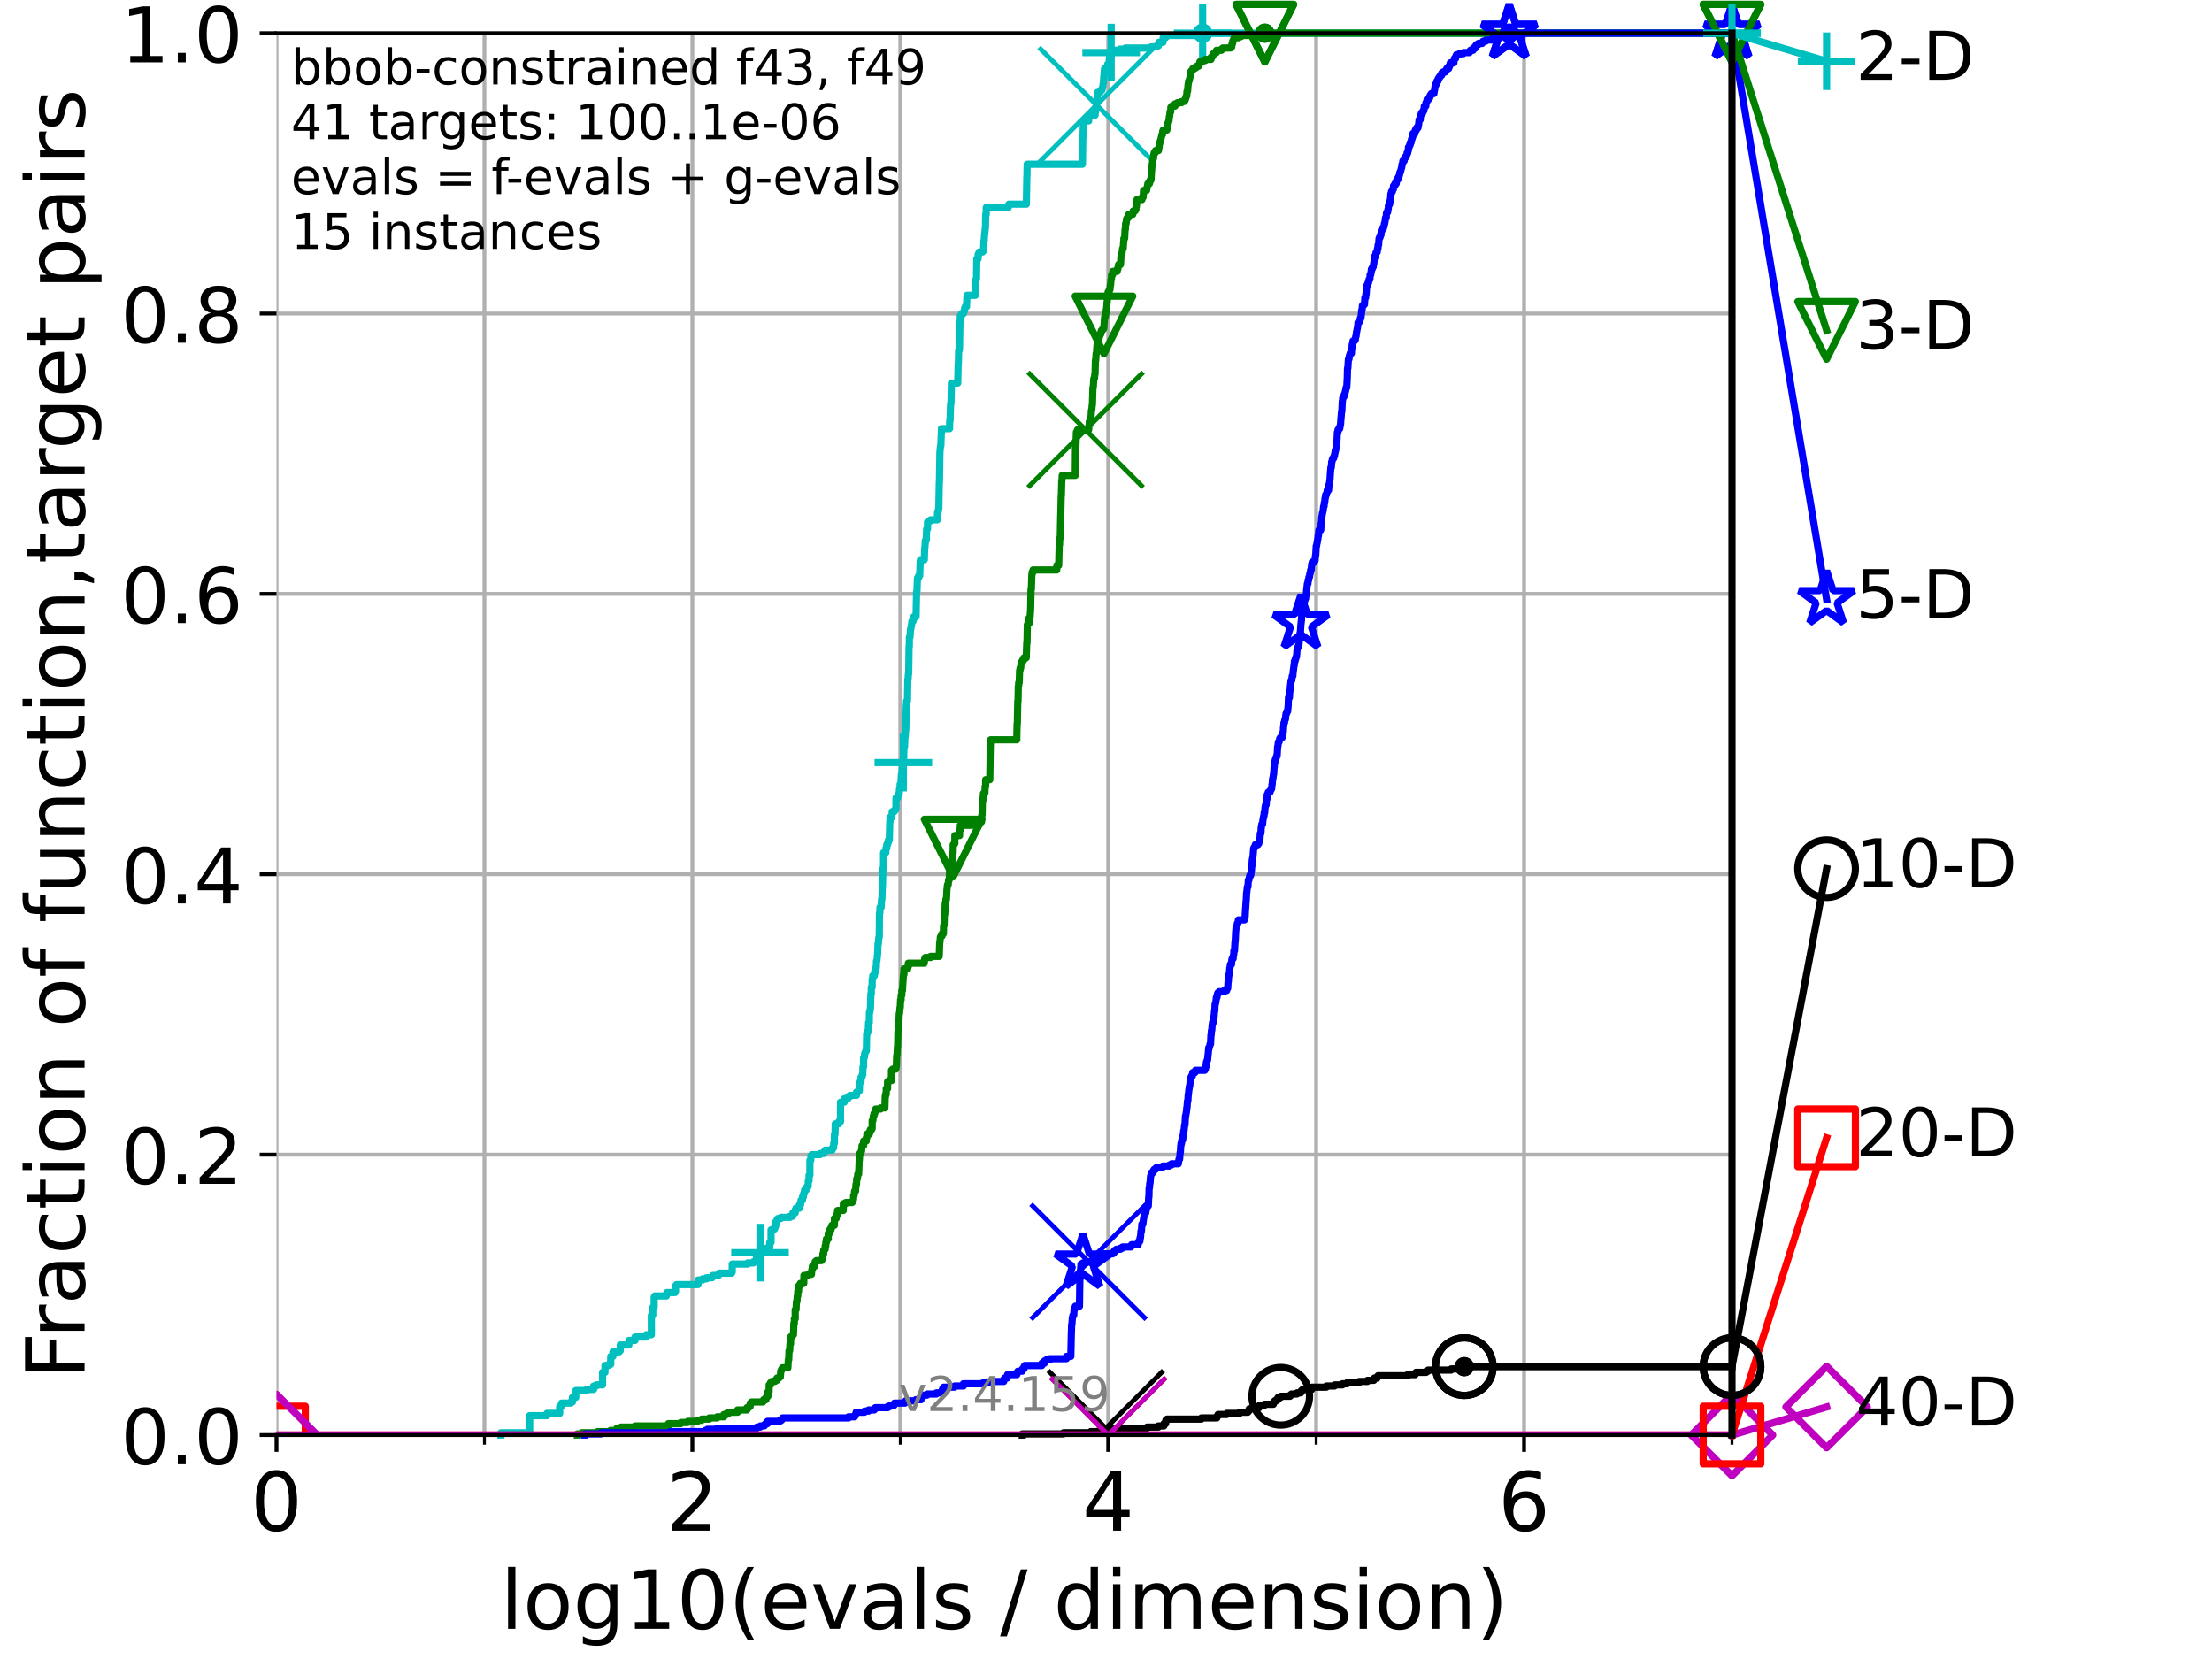 <?xml version="1.0" encoding="utf-8" standalone="no"?>
<!DOCTYPE svg PUBLIC "-//W3C//DTD SVG 1.1//EN"
  "http://www.w3.org/Graphics/SVG/1.1/DTD/svg11.dtd">
<!-- Created with matplotlib (https://matplotlib.org/) -->
<svg height="345.6pt" version="1.1" viewBox="0 0 460.8 345.6" width="460.8pt" xmlns="http://www.w3.org/2000/svg" xmlns:xlink="http://www.w3.org/1999/xlink">
 <defs>
  <style type="text/css">*{stroke-linecap:butt;stroke-linejoin:round;}</style>
 </defs>
 <g id="figure_1">
  <g id="patch_1">
   <path d="M 0 345.6 
L 460.8 345.6 
L 460.8 0 
L 0 0 
z
" style="fill:#ffffff;"/>
  </g>
  <g id="axes_1">
   <g id="patch_2">
    <path d="M 57.6 298.944 
L 360.806 298.944 
L 360.806 6.912 
L 57.6 6.912 
z
" style="fill:#ffffff;"/>
   </g>
   <g id="matplotlib.axis_1">
    <g id="xtick_1">
     <g id="line2d_1">
      <path clip-path="url(#p1db84fa44b)" d="M 57.6 298.944 
L 57.6 6.912 
" style="fill:none;stroke:#b0b0b0;stroke-linecap:square;stroke-width:0.8;"/>
     </g>
     <g id="line2d_2">
      <defs>
       <path d="M 0 0 
L 0 3.5 
" id="mcd862a5a96" style="stroke:#000000;stroke-width:0.8;"/>
      </defs>
      <g>
       <use style="stroke:#000000;stroke-width:0.8;" x="57.6" xlink:href="#mcd862a5a96" y="298.944"/>
      </g>
     </g>
     <g id="text_1">
      <!-- 0 -->
      <g transform="translate(52.192 318.861)scale(0.17 -0.17)">
       <defs>
        <path d="M 31.781 66.406 
Q 24.172 66.406 20.328 58.906 
Q 16.5 51.422 16.5 36.375 
Q 16.5 21.391 20.328 13.891 
Q 24.172 6.391 31.781 6.391 
Q 39.453 6.391 43.281 13.891 
Q 47.125 21.391 47.125 36.375 
Q 47.125 51.422 43.281 58.906 
Q 39.453 66.406 31.781 66.406 
z
M 31.781 74.219 
Q 44.047 74.219 50.516 64.516 
Q 56.984 54.828 56.984 36.375 
Q 56.984 17.969 50.516 8.266 
Q 44.047 -1.422 31.781 -1.422 
Q 19.531 -1.422 13.062 8.266 
Q 6.594 17.969 6.594 36.375 
Q 6.594 54.828 13.062 64.516 
Q 19.531 74.219 31.781 74.219 
z
" id="DejaVuSans-48"/>
       </defs>
       <use xlink:href="#DejaVuSans-48"/>
      </g>
     </g>
    </g>
    <g id="xtick_2">
     <g id="line2d_3">
      <path clip-path="url(#p1db84fa44b)" d="M 144.23 298.944 
L 144.23 6.912 
" style="fill:none;stroke:#b0b0b0;stroke-linecap:square;stroke-width:0.8;"/>
     </g>
     <g id="line2d_4">
      <g>
       <use style="stroke:#000000;stroke-width:0.8;" x="144.23" xlink:href="#mcd862a5a96" y="298.944"/>
      </g>
     </g>
     <g id="text_2">
      <!-- 2 -->
      <g transform="translate(138.822 318.861)scale(0.17 -0.17)">
       <defs>
        <path d="M 19.188 8.297 
L 53.609 8.297 
L 53.609 0 
L 7.328 0 
L 7.328 8.297 
Q 12.938 14.109 22.625 23.891 
Q 32.328 33.688 34.812 36.531 
Q 39.547 41.844 41.422 45.531 
Q 43.312 49.219 43.312 52.781 
Q 43.312 58.594 39.234 62.25 
Q 35.156 65.922 28.609 65.922 
Q 23.969 65.922 18.812 64.312 
Q 13.672 62.703 7.812 59.422 
L 7.812 69.391 
Q 13.766 71.781 18.938 73 
Q 24.125 74.219 28.422 74.219 
Q 39.75 74.219 46.484 68.547 
Q 53.219 62.891 53.219 53.422 
Q 53.219 48.922 51.531 44.891 
Q 49.859 40.875 45.406 35.406 
Q 44.188 33.984 37.641 27.219 
Q 31.109 20.453 19.188 8.297 
z
" id="DejaVuSans-50"/>
       </defs>
       <use xlink:href="#DejaVuSans-50"/>
      </g>
     </g>
    </g>
    <g id="xtick_3">
     <g id="line2d_5">
      <path clip-path="url(#p1db84fa44b)" d="M 230.861 298.944 
L 230.861 6.912 
" style="fill:none;stroke:#b0b0b0;stroke-linecap:square;stroke-width:0.8;"/>
     </g>
     <g id="line2d_6">
      <g>
       <use style="stroke:#000000;stroke-width:0.8;" x="230.861" xlink:href="#mcd862a5a96" y="298.944"/>
      </g>
     </g>
     <g id="text_3">
      <!-- 4 -->
      <g transform="translate(225.453 318.861)scale(0.17 -0.17)">
       <defs>
        <path d="M 37.797 64.312 
L 12.891 25.391 
L 37.797 25.391 
z
M 35.203 72.906 
L 47.609 72.906 
L 47.609 25.391 
L 58.016 25.391 
L 58.016 17.188 
L 47.609 17.188 
L 47.609 0 
L 37.797 0 
L 37.797 17.188 
L 4.891 17.188 
L 4.891 26.703 
z
" id="DejaVuSans-52"/>
       </defs>
       <use xlink:href="#DejaVuSans-52"/>
      </g>
     </g>
    </g>
    <g id="xtick_4">
     <g id="line2d_7">
      <path clip-path="url(#p1db84fa44b)" d="M 317.491 298.944 
L 317.491 6.912 
" style="fill:none;stroke:#b0b0b0;stroke-linecap:square;stroke-width:0.8;"/>
     </g>
     <g id="line2d_8">
      <g>
       <use style="stroke:#000000;stroke-width:0.8;" x="317.491" xlink:href="#mcd862a5a96" y="298.944"/>
      </g>
     </g>
     <g id="text_4">
      <!-- 6 -->
      <g transform="translate(312.083 318.861)scale(0.17 -0.17)">
       <defs>
        <path d="M 33.016 40.375 
Q 26.375 40.375 22.484 35.828 
Q 18.609 31.297 18.609 23.391 
Q 18.609 15.531 22.484 10.953 
Q 26.375 6.391 33.016 6.391 
Q 39.656 6.391 43.531 10.953 
Q 47.406 15.531 47.406 23.391 
Q 47.406 31.297 43.531 35.828 
Q 39.656 40.375 33.016 40.375 
z
M 52.594 71.297 
L 52.594 62.312 
Q 48.875 64.062 45.094 64.984 
Q 41.312 65.922 37.594 65.922 
Q 27.828 65.922 22.672 59.328 
Q 17.531 52.734 16.797 39.406 
Q 19.672 43.656 24.016 45.922 
Q 28.375 48.188 33.594 48.188 
Q 44.578 48.188 50.953 41.516 
Q 57.328 34.859 57.328 23.391 
Q 57.328 12.156 50.688 5.359 
Q 44.047 -1.422 33.016 -1.422 
Q 20.359 -1.422 13.672 8.266 
Q 6.984 17.969 6.984 36.375 
Q 6.984 53.656 15.188 63.938 
Q 23.391 74.219 37.203 74.219 
Q 40.922 74.219 44.703 73.484 
Q 48.484 72.75 52.594 71.297 
z
" id="DejaVuSans-54"/>
       </defs>
       <use xlink:href="#DejaVuSans-54"/>
      </g>
     </g>
    </g>
    <g id="xtick_5">
     <g id="line2d_9">
      <path clip-path="url(#p1db84fa44b)" d="M 100.915 298.944 
L 100.915 6.912 
" style="fill:none;stroke:#b0b0b0;stroke-linecap:square;stroke-width:0.8;"/>
     </g>
     <g id="line2d_10">
      <defs>
       <path d="M 0 0 
L 0 2 
" id="m3d1fa2b954" style="stroke:#000000;stroke-width:0.6;"/>
      </defs>
      <g>
       <use style="stroke:#000000;stroke-width:0.6;" x="100.915" xlink:href="#m3d1fa2b954" y="298.944"/>
      </g>
     </g>
    </g>
    <g id="xtick_6">
     <g id="line2d_11">
      <path clip-path="url(#p1db84fa44b)" d="M 187.546 298.944 
L 187.546 6.912 
" style="fill:none;stroke:#b0b0b0;stroke-linecap:square;stroke-width:0.8;"/>
     </g>
     <g id="line2d_12">
      <g>
       <use style="stroke:#000000;stroke-width:0.6;" x="187.546" xlink:href="#m3d1fa2b954" y="298.944"/>
      </g>
     </g>
    </g>
    <g id="xtick_7">
     <g id="line2d_13">
      <path clip-path="url(#p1db84fa44b)" d="M 274.176 298.944 
L 274.176 6.912 
" style="fill:none;stroke:#b0b0b0;stroke-linecap:square;stroke-width:0.8;"/>
     </g>
     <g id="line2d_14">
      <g>
       <use style="stroke:#000000;stroke-width:0.6;" x="274.176" xlink:href="#m3d1fa2b954" y="298.944"/>
      </g>
     </g>
    </g>
    <g id="xtick_8">
     <g id="line2d_15">
      <path clip-path="url(#p1db84fa44b)" d="M 360.806 298.944 
L 360.806 6.912 
" style="fill:none;stroke:#b0b0b0;stroke-linecap:square;stroke-width:0.8;"/>
     </g>
     <g id="line2d_16">
      <g>
       <use style="stroke:#000000;stroke-width:0.6;" x="360.806" xlink:href="#m3d1fa2b954" y="298.944"/>
      </g>
     </g>
    </g>
    <g id="text_5">
     <!-- log10(evals / dimension) -->
     <g transform="translate(104.239 339.314)scale(0.17 -0.17)">
      <defs>
       <path d="M 9.422 75.984 
L 18.406 75.984 
L 18.406 0 
L 9.422 0 
z
" id="DejaVuSans-108"/>
       <path d="M 30.609 48.391 
Q 23.391 48.391 19.188 42.75 
Q 14.984 37.109 14.984 27.297 
Q 14.984 17.484 19.156 11.844 
Q 23.344 6.203 30.609 6.203 
Q 37.797 6.203 41.984 11.859 
Q 46.188 17.531 46.188 27.297 
Q 46.188 37.016 41.984 42.703 
Q 37.797 48.391 30.609 48.391 
z
M 30.609 56 
Q 42.328 56 49.016 48.375 
Q 55.719 40.766 55.719 27.297 
Q 55.719 13.875 49.016 6.219 
Q 42.328 -1.422 30.609 -1.422 
Q 18.844 -1.422 12.172 6.219 
Q 5.516 13.875 5.516 27.297 
Q 5.516 40.766 12.172 48.375 
Q 18.844 56 30.609 56 
z
" id="DejaVuSans-111"/>
       <path d="M 45.406 27.984 
Q 45.406 37.75 41.375 43.109 
Q 37.359 48.484 30.078 48.484 
Q 22.859 48.484 18.828 43.109 
Q 14.797 37.75 14.797 27.984 
Q 14.797 18.266 18.828 12.891 
Q 22.859 7.516 30.078 7.516 
Q 37.359 7.516 41.375 12.891 
Q 45.406 18.266 45.406 27.984 
z
M 54.391 6.781 
Q 54.391 -7.172 48.188 -13.984 
Q 42 -20.797 29.203 -20.797 
Q 24.469 -20.797 20.266 -20.094 
Q 16.062 -19.391 12.109 -17.922 
L 12.109 -9.188 
Q 16.062 -11.328 19.922 -12.344 
Q 23.781 -13.375 27.781 -13.375 
Q 36.625 -13.375 41.016 -8.766 
Q 45.406 -4.156 45.406 5.172 
L 45.406 9.625 
Q 42.625 4.781 38.281 2.391 
Q 33.938 0 27.875 0 
Q 17.828 0 11.672 7.656 
Q 5.516 15.328 5.516 27.984 
Q 5.516 40.672 11.672 48.328 
Q 17.828 56 27.875 56 
Q 33.938 56 38.281 53.609 
Q 42.625 51.219 45.406 46.391 
L 45.406 54.688 
L 54.391 54.688 
z
" id="DejaVuSans-103"/>
       <path d="M 12.406 8.297 
L 28.516 8.297 
L 28.516 63.922 
L 10.984 60.406 
L 10.984 69.391 
L 28.422 72.906 
L 38.281 72.906 
L 38.281 8.297 
L 54.391 8.297 
L 54.391 0 
L 12.406 0 
z
" id="DejaVuSans-49"/>
       <path d="M 31 75.875 
Q 24.469 64.656 21.281 53.656 
Q 18.109 42.672 18.109 31.391 
Q 18.109 20.125 21.312 9.062 
Q 24.516 -2 31 -13.188 
L 23.188 -13.188 
Q 15.875 -1.703 12.234 9.375 
Q 8.594 20.453 8.594 31.391 
Q 8.594 42.281 12.203 53.312 
Q 15.828 64.359 23.188 75.875 
z
" id="DejaVuSans-40"/>
       <path d="M 56.203 29.594 
L 56.203 25.203 
L 14.891 25.203 
Q 15.484 15.922 20.484 11.062 
Q 25.484 6.203 34.422 6.203 
Q 39.594 6.203 44.453 7.469 
Q 49.312 8.734 54.109 11.281 
L 54.109 2.781 
Q 49.266 0.734 44.188 -0.344 
Q 39.109 -1.422 33.891 -1.422 
Q 20.797 -1.422 13.156 6.188 
Q 5.516 13.812 5.516 26.812 
Q 5.516 40.234 12.766 48.109 
Q 20.016 56 32.328 56 
Q 43.359 56 49.781 48.891 
Q 56.203 41.797 56.203 29.594 
z
M 47.219 32.234 
Q 47.125 39.594 43.094 43.984 
Q 39.062 48.391 32.422 48.391 
Q 24.906 48.391 20.391 44.141 
Q 15.875 39.891 15.188 32.172 
z
" id="DejaVuSans-101"/>
       <path d="M 2.984 54.688 
L 12.5 54.688 
L 29.594 8.797 
L 46.688 54.688 
L 56.203 54.688 
L 35.688 0 
L 23.484 0 
z
" id="DejaVuSans-118"/>
       <path d="M 34.281 27.484 
Q 23.391 27.484 19.188 25 
Q 14.984 22.516 14.984 16.5 
Q 14.984 11.719 18.141 8.906 
Q 21.297 6.109 26.703 6.109 
Q 34.188 6.109 38.703 11.406 
Q 43.219 16.703 43.219 25.484 
L 43.219 27.484 
z
M 52.203 31.203 
L 52.203 0 
L 43.219 0 
L 43.219 8.297 
Q 40.141 3.328 35.547 0.953 
Q 30.953 -1.422 24.312 -1.422 
Q 15.922 -1.422 10.953 3.297 
Q 6 8.016 6 15.922 
Q 6 25.141 12.172 29.828 
Q 18.359 34.516 30.609 34.516 
L 43.219 34.516 
L 43.219 35.406 
Q 43.219 41.609 39.141 45 
Q 35.062 48.391 27.688 48.391 
Q 23 48.391 18.547 47.266 
Q 14.109 46.141 10.016 43.891 
L 10.016 52.203 
Q 14.938 54.109 19.578 55.047 
Q 24.219 56 28.609 56 
Q 40.484 56 46.344 49.844 
Q 52.203 43.703 52.203 31.203 
z
" id="DejaVuSans-97"/>
       <path d="M 44.281 53.078 
L 44.281 44.578 
Q 40.484 46.531 36.375 47.5 
Q 32.281 48.484 27.875 48.484 
Q 21.188 48.484 17.844 46.438 
Q 14.5 44.391 14.5 40.281 
Q 14.5 37.156 16.891 35.375 
Q 19.281 33.594 26.516 31.984 
L 29.594 31.297 
Q 39.156 29.25 43.188 25.516 
Q 47.219 21.781 47.219 15.094 
Q 47.219 7.469 41.188 3.016 
Q 35.156 -1.422 24.609 -1.422 
Q 20.219 -1.422 15.453 -0.562 
Q 10.688 0.297 5.422 2 
L 5.422 11.281 
Q 10.406 8.688 15.234 7.391 
Q 20.062 6.109 24.812 6.109 
Q 31.156 6.109 34.562 8.281 
Q 37.984 10.453 37.984 14.406 
Q 37.984 18.062 35.516 20.016 
Q 33.062 21.969 24.703 23.781 
L 21.578 24.516 
Q 13.234 26.266 9.516 29.906 
Q 5.812 33.547 5.812 39.891 
Q 5.812 47.609 11.281 51.797 
Q 16.75 56 26.812 56 
Q 31.781 56 36.172 55.266 
Q 40.578 54.547 44.281 53.078 
z
" id="DejaVuSans-115"/>
       <path id="DejaVuSans-32"/>
       <path d="M 25.391 72.906 
L 33.688 72.906 
L 8.297 -9.281 
L 0 -9.281 
z
" id="DejaVuSans-47"/>
       <path d="M 45.406 46.391 
L 45.406 75.984 
L 54.391 75.984 
L 54.391 0 
L 45.406 0 
L 45.406 8.203 
Q 42.578 3.328 38.25 0.953 
Q 33.938 -1.422 27.875 -1.422 
Q 17.969 -1.422 11.734 6.484 
Q 5.516 14.406 5.516 27.297 
Q 5.516 40.188 11.734 48.094 
Q 17.969 56 27.875 56 
Q 33.938 56 38.25 53.625 
Q 42.578 51.266 45.406 46.391 
z
M 14.797 27.297 
Q 14.797 17.391 18.875 11.75 
Q 22.953 6.109 30.078 6.109 
Q 37.203 6.109 41.297 11.75 
Q 45.406 17.391 45.406 27.297 
Q 45.406 37.203 41.297 42.844 
Q 37.203 48.484 30.078 48.484 
Q 22.953 48.484 18.875 42.844 
Q 14.797 37.203 14.797 27.297 
z
" id="DejaVuSans-100"/>
       <path d="M 9.422 54.688 
L 18.406 54.688 
L 18.406 0 
L 9.422 0 
z
M 9.422 75.984 
L 18.406 75.984 
L 18.406 64.594 
L 9.422 64.594 
z
" id="DejaVuSans-105"/>
       <path d="M 52 44.188 
Q 55.375 50.25 60.062 53.125 
Q 64.75 56 71.094 56 
Q 79.641 56 84.281 50.016 
Q 88.922 44.047 88.922 33.016 
L 88.922 0 
L 79.891 0 
L 79.891 32.719 
Q 79.891 40.578 77.094 44.375 
Q 74.312 48.188 68.609 48.188 
Q 61.625 48.188 57.562 43.547 
Q 53.516 38.922 53.516 30.906 
L 53.516 0 
L 44.484 0 
L 44.484 32.719 
Q 44.484 40.625 41.703 44.406 
Q 38.922 48.188 33.109 48.188 
Q 26.219 48.188 22.156 43.531 
Q 18.109 38.875 18.109 30.906 
L 18.109 0 
L 9.078 0 
L 9.078 54.688 
L 18.109 54.688 
L 18.109 46.188 
Q 21.188 51.219 25.484 53.609 
Q 29.781 56 35.688 56 
Q 41.656 56 45.828 52.969 
Q 50 49.953 52 44.188 
z
" id="DejaVuSans-109"/>
       <path d="M 54.891 33.016 
L 54.891 0 
L 45.906 0 
L 45.906 32.719 
Q 45.906 40.484 42.875 44.328 
Q 39.844 48.188 33.797 48.188 
Q 26.516 48.188 22.312 43.547 
Q 18.109 38.922 18.109 30.906 
L 18.109 0 
L 9.078 0 
L 9.078 54.688 
L 18.109 54.688 
L 18.109 46.188 
Q 21.344 51.125 25.703 53.562 
Q 30.078 56 35.797 56 
Q 45.219 56 50.047 50.172 
Q 54.891 44.344 54.891 33.016 
z
" id="DejaVuSans-110"/>
       <path d="M 8.016 75.875 
L 15.828 75.875 
Q 23.141 64.359 26.781 53.312 
Q 30.422 42.281 30.422 31.391 
Q 30.422 20.453 26.781 9.375 
Q 23.141 -1.703 15.828 -13.188 
L 8.016 -13.188 
Q 14.5 -2 17.703 9.062 
Q 20.906 20.125 20.906 31.391 
Q 20.906 42.672 17.703 53.656 
Q 14.5 64.656 8.016 75.875 
z
" id="DejaVuSans-41"/>
      </defs>
      <use xlink:href="#DejaVuSans-108"/>
      <use x="27.783" xlink:href="#DejaVuSans-111"/>
      <use x="88.965" xlink:href="#DejaVuSans-103"/>
      <use x="152.441" xlink:href="#DejaVuSans-49"/>
      <use x="216.064" xlink:href="#DejaVuSans-48"/>
      <use x="279.688" xlink:href="#DejaVuSans-40"/>
      <use x="318.701" xlink:href="#DejaVuSans-101"/>
      <use x="380.225" xlink:href="#DejaVuSans-118"/>
      <use x="439.404" xlink:href="#DejaVuSans-97"/>
      <use x="500.684" xlink:href="#DejaVuSans-108"/>
      <use x="528.467" xlink:href="#DejaVuSans-115"/>
      <use x="580.566" xlink:href="#DejaVuSans-32"/>
      <use x="612.354" xlink:href="#DejaVuSans-47"/>
      <use x="646.045" xlink:href="#DejaVuSans-32"/>
      <use x="677.832" xlink:href="#DejaVuSans-100"/>
      <use x="741.309" xlink:href="#DejaVuSans-105"/>
      <use x="769.092" xlink:href="#DejaVuSans-109"/>
      <use x="866.504" xlink:href="#DejaVuSans-101"/>
      <use x="928.027" xlink:href="#DejaVuSans-110"/>
      <use x="991.406" xlink:href="#DejaVuSans-115"/>
      <use x="1043.506" xlink:href="#DejaVuSans-105"/>
      <use x="1071.289" xlink:href="#DejaVuSans-111"/>
      <use x="1132.471" xlink:href="#DejaVuSans-110"/>
      <use x="1195.85" xlink:href="#DejaVuSans-41"/>
     </g>
    </g>
   </g>
   <g id="matplotlib.axis_2">
    <g id="ytick_1">
     <g id="line2d_17">
      <path clip-path="url(#p1db84fa44b)" d="M 57.6 298.944 
L 360.806 298.944 
" style="fill:none;stroke:#b0b0b0;stroke-linecap:square;stroke-width:0.8;"/>
     </g>
     <g id="line2d_18">
      <defs>
       <path d="M 0 0 
L -3.5 0 
" id="md145cf3c26" style="stroke:#000000;stroke-width:0.8;"/>
      </defs>
      <g>
       <use style="stroke:#000000;stroke-width:0.8;" x="57.6" xlink:href="#md145cf3c26" y="298.944"/>
      </g>
     </g>
     <g id="text_6">
      <!-- 0.0 -->
      <g transform="translate(25.155 305.023)scale(0.16 -0.16)">
       <defs>
        <path d="M 10.688 12.406 
L 21 12.406 
L 21 0 
L 10.688 0 
z
" id="DejaVuSans-46"/>
       </defs>
       <use xlink:href="#DejaVuSans-48"/>
       <use x="63.623" xlink:href="#DejaVuSans-46"/>
       <use x="95.41" xlink:href="#DejaVuSans-48"/>
      </g>
     </g>
    </g>
    <g id="ytick_2">
     <g id="line2d_19">
      <path clip-path="url(#p1db84fa44b)" d="M 57.6 240.538 
L 360.806 240.538 
" style="fill:none;stroke:#b0b0b0;stroke-linecap:square;stroke-width:0.8;"/>
     </g>
     <g id="line2d_20">
      <g>
       <use style="stroke:#000000;stroke-width:0.8;" x="57.6" xlink:href="#md145cf3c26" y="240.538"/>
      </g>
     </g>
     <g id="text_7">
      <!-- 0.2 -->
      <g transform="translate(25.155 246.616)scale(0.16 -0.16)">
       <use xlink:href="#DejaVuSans-48"/>
       <use x="63.623" xlink:href="#DejaVuSans-46"/>
       <use x="95.41" xlink:href="#DejaVuSans-50"/>
      </g>
     </g>
    </g>
    <g id="ytick_3">
     <g id="line2d_21">
      <path clip-path="url(#p1db84fa44b)" d="M 57.6 182.131 
L 360.806 182.131 
" style="fill:none;stroke:#b0b0b0;stroke-linecap:square;stroke-width:0.8;"/>
     </g>
     <g id="line2d_22">
      <g>
       <use style="stroke:#000000;stroke-width:0.8;" x="57.6" xlink:href="#md145cf3c26" y="182.131"/>
      </g>
     </g>
     <g id="text_8">
      <!-- 0.4 -->
      <g transform="translate(25.155 188.21)scale(0.16 -0.16)">
       <use xlink:href="#DejaVuSans-48"/>
       <use x="63.623" xlink:href="#DejaVuSans-46"/>
       <use x="95.41" xlink:href="#DejaVuSans-52"/>
      </g>
     </g>
    </g>
    <g id="ytick_4">
     <g id="line2d_23">
      <path clip-path="url(#p1db84fa44b)" d="M 57.6 123.725 
L 360.806 123.725 
" style="fill:none;stroke:#b0b0b0;stroke-linecap:square;stroke-width:0.8;"/>
     </g>
     <g id="line2d_24">
      <g>
       <use style="stroke:#000000;stroke-width:0.8;" x="57.6" xlink:href="#md145cf3c26" y="123.725"/>
      </g>
     </g>
     <g id="text_9">
      <!-- 0.6 -->
      <g transform="translate(25.155 129.804)scale(0.16 -0.16)">
       <use xlink:href="#DejaVuSans-48"/>
       <use x="63.623" xlink:href="#DejaVuSans-46"/>
       <use x="95.41" xlink:href="#DejaVuSans-54"/>
      </g>
     </g>
    </g>
    <g id="ytick_5">
     <g id="line2d_25">
      <path clip-path="url(#p1db84fa44b)" d="M 57.6 65.318 
L 360.806 65.318 
" style="fill:none;stroke:#b0b0b0;stroke-linecap:square;stroke-width:0.8;"/>
     </g>
     <g id="line2d_26">
      <g>
       <use style="stroke:#000000;stroke-width:0.8;" x="57.6" xlink:href="#md145cf3c26" y="65.318"/>
      </g>
     </g>
     <g id="text_10">
      <!-- 0.8 -->
      <g transform="translate(25.155 71.397)scale(0.16 -0.16)">
       <defs>
        <path d="M 31.781 34.625 
Q 24.75 34.625 20.719 30.859 
Q 16.703 27.094 16.703 20.516 
Q 16.703 13.922 20.719 10.156 
Q 24.75 6.391 31.781 6.391 
Q 38.812 6.391 42.859 10.172 
Q 46.922 13.969 46.922 20.516 
Q 46.922 27.094 42.891 30.859 
Q 38.875 34.625 31.781 34.625 
z
M 21.922 38.812 
Q 15.578 40.375 12.031 44.719 
Q 8.5 49.078 8.5 55.328 
Q 8.5 64.062 14.719 69.141 
Q 20.953 74.219 31.781 74.219 
Q 42.672 74.219 48.875 69.141 
Q 55.078 64.062 55.078 55.328 
Q 55.078 49.078 51.531 44.719 
Q 48 40.375 41.703 38.812 
Q 48.828 37.156 52.797 32.312 
Q 56.781 27.484 56.781 20.516 
Q 56.781 9.906 50.312 4.234 
Q 43.844 -1.422 31.781 -1.422 
Q 19.734 -1.422 13.25 4.234 
Q 6.781 9.906 6.781 20.516 
Q 6.781 27.484 10.781 32.312 
Q 14.797 37.156 21.922 38.812 
z
M 18.312 54.391 
Q 18.312 48.734 21.844 45.562 
Q 25.391 42.391 31.781 42.391 
Q 38.141 42.391 41.719 45.562 
Q 45.312 48.734 45.312 54.391 
Q 45.312 60.062 41.719 63.234 
Q 38.141 66.406 31.781 66.406 
Q 25.391 66.406 21.844 63.234 
Q 18.312 60.062 18.312 54.391 
z
" id="DejaVuSans-56"/>
       </defs>
       <use xlink:href="#DejaVuSans-48"/>
       <use x="63.623" xlink:href="#DejaVuSans-46"/>
       <use x="95.41" xlink:href="#DejaVuSans-56"/>
      </g>
     </g>
    </g>
    <g id="ytick_6">
     <g id="line2d_27">
      <path clip-path="url(#p1db84fa44b)" d="M 57.6 6.912 
L 360.806 6.912 
" style="fill:none;stroke:#b0b0b0;stroke-linecap:square;stroke-width:0.8;"/>
     </g>
     <g id="line2d_28">
      <g>
       <use style="stroke:#000000;stroke-width:0.8;" x="57.6" xlink:href="#md145cf3c26" y="6.912"/>
      </g>
     </g>
     <g id="text_11">
      <!-- 1.0 -->
      <g transform="translate(25.155 12.991)scale(0.16 -0.16)">
       <use xlink:href="#DejaVuSans-49"/>
       <use x="63.623" xlink:href="#DejaVuSans-46"/>
       <use x="95.41" xlink:href="#DejaVuSans-48"/>
      </g>
     </g>
    </g>
    <g id="text_12">
     <!-- Fraction of function,target pairs -->
     <g transform="translate(17.62 287.313)rotate(-90)scale(0.17 -0.17)">
      <defs>
       <path d="M 9.812 72.906 
L 51.703 72.906 
L 51.703 64.594 
L 19.672 64.594 
L 19.672 43.109 
L 48.578 43.109 
L 48.578 34.812 
L 19.672 34.812 
L 19.672 0 
L 9.812 0 
z
" id="DejaVuSans-70"/>
       <path d="M 41.109 46.297 
Q 39.594 47.172 37.812 47.578 
Q 36.031 48 33.891 48 
Q 26.266 48 22.188 43.047 
Q 18.109 38.094 18.109 28.812 
L 18.109 0 
L 9.078 0 
L 9.078 54.688 
L 18.109 54.688 
L 18.109 46.188 
Q 20.953 51.172 25.484 53.578 
Q 30.031 56 36.531 56 
Q 37.453 56 38.578 55.875 
Q 39.703 55.766 41.062 55.516 
z
" id="DejaVuSans-114"/>
       <path d="M 48.781 52.594 
L 48.781 44.188 
Q 44.969 46.297 41.141 47.344 
Q 37.312 48.391 33.406 48.391 
Q 24.656 48.391 19.812 42.844 
Q 14.984 37.312 14.984 27.297 
Q 14.984 17.281 19.812 11.734 
Q 24.656 6.203 33.406 6.203 
Q 37.312 6.203 41.141 7.25 
Q 44.969 8.297 48.781 10.406 
L 48.781 2.094 
Q 45.016 0.344 40.984 -0.531 
Q 36.969 -1.422 32.422 -1.422 
Q 20.062 -1.422 12.781 6.344 
Q 5.516 14.109 5.516 27.297 
Q 5.516 40.672 12.859 48.328 
Q 20.219 56 33.016 56 
Q 37.156 56 41.109 55.141 
Q 45.062 54.297 48.781 52.594 
z
" id="DejaVuSans-99"/>
       <path d="M 18.312 70.219 
L 18.312 54.688 
L 36.812 54.688 
L 36.812 47.703 
L 18.312 47.703 
L 18.312 18.016 
Q 18.312 11.328 20.141 9.422 
Q 21.969 7.516 27.594 7.516 
L 36.812 7.516 
L 36.812 0 
L 27.594 0 
Q 17.188 0 13.234 3.875 
Q 9.281 7.766 9.281 18.016 
L 9.281 47.703 
L 2.688 47.703 
L 2.688 54.688 
L 9.281 54.688 
L 9.281 70.219 
z
" id="DejaVuSans-116"/>
       <path d="M 37.109 75.984 
L 37.109 68.5 
L 28.516 68.5 
Q 23.688 68.5 21.797 66.547 
Q 19.922 64.594 19.922 59.516 
L 19.922 54.688 
L 34.719 54.688 
L 34.719 47.703 
L 19.922 47.703 
L 19.922 0 
L 10.891 0 
L 10.891 47.703 
L 2.297 47.703 
L 2.297 54.688 
L 10.891 54.688 
L 10.891 58.5 
Q 10.891 67.625 15.141 71.797 
Q 19.391 75.984 28.609 75.984 
z
" id="DejaVuSans-102"/>
       <path d="M 8.5 21.578 
L 8.5 54.688 
L 17.484 54.688 
L 17.484 21.922 
Q 17.484 14.156 20.5 10.266 
Q 23.531 6.391 29.594 6.391 
Q 36.859 6.391 41.078 11.031 
Q 45.312 15.672 45.312 23.688 
L 45.312 54.688 
L 54.297 54.688 
L 54.297 0 
L 45.312 0 
L 45.312 8.406 
Q 42.047 3.422 37.719 1 
Q 33.406 -1.422 27.688 -1.422 
Q 18.266 -1.422 13.375 4.438 
Q 8.5 10.297 8.5 21.578 
z
M 31.109 56 
z
" id="DejaVuSans-117"/>
       <path d="M 11.719 12.406 
L 22.016 12.406 
L 22.016 4 
L 14.016 -11.625 
L 7.719 -11.625 
L 11.719 4 
z
" id="DejaVuSans-44"/>
       <path d="M 18.109 8.203 
L 18.109 -20.797 
L 9.078 -20.797 
L 9.078 54.688 
L 18.109 54.688 
L 18.109 46.391 
Q 20.953 51.266 25.266 53.625 
Q 29.594 56 35.594 56 
Q 45.562 56 51.781 48.094 
Q 58.016 40.188 58.016 27.297 
Q 58.016 14.406 51.781 6.484 
Q 45.562 -1.422 35.594 -1.422 
Q 29.594 -1.422 25.266 0.953 
Q 20.953 3.328 18.109 8.203 
z
M 48.688 27.297 
Q 48.688 37.203 44.609 42.844 
Q 40.531 48.484 33.406 48.484 
Q 26.266 48.484 22.188 42.844 
Q 18.109 37.203 18.109 27.297 
Q 18.109 17.391 22.188 11.75 
Q 26.266 6.109 33.406 6.109 
Q 40.531 6.109 44.609 11.75 
Q 48.688 17.391 48.688 27.297 
z
" id="DejaVuSans-112"/>
      </defs>
      <use xlink:href="#DejaVuSans-70"/>
      <use x="50.27" xlink:href="#DejaVuSans-114"/>
      <use x="91.383" xlink:href="#DejaVuSans-97"/>
      <use x="152.662" xlink:href="#DejaVuSans-99"/>
      <use x="207.643" xlink:href="#DejaVuSans-116"/>
      <use x="246.852" xlink:href="#DejaVuSans-105"/>
      <use x="274.635" xlink:href="#DejaVuSans-111"/>
      <use x="335.816" xlink:href="#DejaVuSans-110"/>
      <use x="399.195" xlink:href="#DejaVuSans-32"/>
      <use x="430.982" xlink:href="#DejaVuSans-111"/>
      <use x="492.164" xlink:href="#DejaVuSans-102"/>
      <use x="527.369" xlink:href="#DejaVuSans-32"/>
      <use x="559.156" xlink:href="#DejaVuSans-102"/>
      <use x="594.361" xlink:href="#DejaVuSans-117"/>
      <use x="657.74" xlink:href="#DejaVuSans-110"/>
      <use x="721.119" xlink:href="#DejaVuSans-99"/>
      <use x="776.1" xlink:href="#DejaVuSans-116"/>
      <use x="815.309" xlink:href="#DejaVuSans-105"/>
      <use x="843.092" xlink:href="#DejaVuSans-111"/>
      <use x="904.273" xlink:href="#DejaVuSans-110"/>
      <use x="967.652" xlink:href="#DejaVuSans-44"/>
      <use x="999.439" xlink:href="#DejaVuSans-116"/>
      <use x="1038.648" xlink:href="#DejaVuSans-97"/>
      <use x="1099.928" xlink:href="#DejaVuSans-114"/>
      <use x="1139.291" xlink:href="#DejaVuSans-103"/>
      <use x="1202.768" xlink:href="#DejaVuSans-101"/>
      <use x="1264.291" xlink:href="#DejaVuSans-116"/>
      <use x="1303.5" xlink:href="#DejaVuSans-32"/>
      <use x="1335.287" xlink:href="#DejaVuSans-112"/>
      <use x="1398.764" xlink:href="#DejaVuSans-97"/>
      <use x="1460.043" xlink:href="#DejaVuSans-105"/>
      <use x="1487.826" xlink:href="#DejaVuSans-114"/>
      <use x="1528.939" xlink:href="#DejaVuSans-115"/>
     </g>
    </g>
   </g>
   <g id="line2d_29">
    <defs>
     <path d="M 0 1.5 
C 0.398 1.5 0.779 1.342 1.061 1.061 
C 1.342 0.779 1.5 0.398 1.5 0 
C 1.5 -0.398 1.342 -0.779 1.061 -1.061 
C 0.779 -1.342 0.398 -1.5 0 -1.5 
C -0.398 -1.5 -0.779 -1.342 -1.061 -1.061 
C -1.342 -0.779 -1.5 -0.398 -1.5 0 
C -1.5 0.398 -1.342 0.779 -1.061 1.061 
C -0.779 1.342 -0.398 1.5 0 1.5 
z
" id="ma5130a0ae3" style="stroke:#00bfbf;"/>
    </defs>
    <g>
     <use style="fill:#00bfbf;stroke:#00bfbf;" x="250.532" xlink:href="#ma5130a0ae3" y="6.912"/>
     <use style="fill:#00bfbf;stroke:#00bfbf;" x="250.532" xlink:href="#ma5130a0ae3" y="6.912"/>
    </g>
   </g>
   <g id="line2d_30">
    <path d="M 104.345 298.944 
L 104.345 298.469 
L 110.336 298.469 
L 110.336 294.908 
L 113.954 294.908 
L 113.954 294.433 
L 116.584 294.433 
L 116.584 293.008 
L 116.988 293.008 
L 116.988 292.296 
L 118.89 292.296 
L 118.89 292.059 
L 119.248 292.059 
L 119.248 291.109 
L 119.945 291.109 
L 119.945 289.684 
L 122.199 289.684 
L 122.199 289.447 
L 123.658 289.447 
L 123.658 288.735 
L 124.211 288.735 
L 124.211 288.497 
L 125.527 288.497 
L 125.527 285.886 
L 126.029 285.886 
L 126.029 284.461 
L 126.757 284.461 
L 126.757 284.224 
L 127.227 284.224 
L 127.227 282.562 
L 127.686 282.562 
L 127.686 281.612 
L 128.999 281.612 
L 128.999 281.375 
L 129.209 281.375 
L 129.209 280.187 
L 131.002 280.187 
L 131.002 279.238 
L 132.287 279.238 
L 132.287 278.526 
L 134.621 278.526 
L 134.621 278.051 
L 135.688 278.051 
L 135.688 274.014 
L 135.981 274.014 
L 135.981 272.352 
L 136.271 272.352 
L 136.271 270.216 
L 136.414 270.216 
L 136.414 269.978 
L 138.819 269.978 
L 138.819 269.503 
L 138.944 269.503 
L 138.944 269.266 
L 140.612 269.266 
L 140.612 269.029 
L 140.725 269.029 
L 140.725 267.841 
L 140.951 267.841 
L 140.951 267.604 
L 145.415 267.604 
L 145.415 266.654 
L 146.362 266.654 
L 146.362 266.417 
L 147.184 266.417 
L 147.184 266.179 
L 148.353 266.179 
L 148.353 265.942 
L 148.503 265.942 
L 148.503 265.705 
L 149.666 265.705 
L 149.666 265.467 
L 149.806 265.467 
L 149.806 265.23 
L 152.414 265.23 
L 152.414 264.992 
L 152.535 264.992 
L 152.535 263.33 
L 155.752 263.33 
L 155.752 263.093 
L 156.937 263.093 
L 156.937 262.855 
L 157.596 262.855 
L 157.596 261.668 
L 157.917 261.668 
L 157.917 260.956 
L 158.321 260.956 
L 158.321 260.719 
L 159.693 260.719 
L 159.693 260.006 
L 160.343 260.006 
L 160.343 258.819 
L 160.621 258.819 
L 160.621 256.208 
L 161.164 256.208 
L 161.164 255.97 
L 161.392 255.97 
L 161.392 255.495 
L 161.58 255.495 
L 161.58 254.546 
L 161.877 254.546 
L 161.877 254.071 
L 162.06 254.071 
L 162.06 253.833 
L 162.67 253.833 
L 162.67 253.596 
L 164.581 253.596 
L 164.581 253.359 
L 165.146 253.359 
L 165.177 252.646 
L 165.665 252.646 
L 165.695 251.934 
L 165.815 251.934 
L 165.815 251.697 
L 166.518 251.697 
L 166.518 250.984 
L 166.775 250.984 
L 166.86 250.035 
L 167.168 250.035 
L 167.168 249.322 
L 167.362 249.322 
L 167.417 248.61 
L 167.553 248.61 
L 167.608 247.898 
L 167.931 247.898 
L 167.931 247.423 
L 168.117 247.423 
L 168.117 247.185 
L 168.353 247.185 
L 168.379 245.998 
L 168.535 245.998 
L 168.535 244.811 
L 168.715 244.811 
L 168.715 241.725 
L 168.893 241.725 
L 168.918 240.775 
L 169.12 240.775 
L 169.12 240.538 
L 170.796 240.538 
L 170.796 240.3 
L 171.56 240.3 
L 171.56 240.063 
L 171.735 240.063 
L 171.735 239.825 
L 171.93 239.825 
L 171.93 239.588 
L 173.362 239.588 
L 173.402 239.113 
L 173.66 239.113 
L 173.68 238.163 
L 173.817 238.163 
L 173.836 236.264 
L 173.953 236.264 
L 173.992 234.127 
L 174.731 234.127 
L 174.731 233.652 
L 175.099 233.652 
L 175.099 229.616 
L 175.867 229.616 
L 175.867 228.904 
L 176.605 228.904 
L 176.605 228.666 
L 176.722 228.666 
L 176.722 228.429 
L 177.07 228.429 
L 177.07 228.192 
L 178.431 228.192 
L 178.431 227.479 
L 178.779 227.479 
L 178.779 227.242 
L 179.018 227.242 
L 179.062 225.58 
L 179.165 225.58 
L 179.165 225.342 
L 179.369 225.342 
L 179.369 224.393 
L 179.572 224.393 
L 179.615 223.918 
L 179.729 223.918 
L 179.772 222.256 
L 179.899 222.256 
L 179.899 220.357 
L 180.04 220.357 
L 180.138 219.407 
L 180.235 219.407 
L 180.332 218.932 
L 180.483 218.932 
L 180.538 215.371 
L 180.66 215.371 
L 180.674 214.896 
L 180.876 214.896 
L 180.943 212.996 
L 181.09 212.996 
L 181.116 210.86 
L 181.209 210.86 
L 181.3 210.147 
L 181.327 210.147 
L 181.418 207.061 
L 181.509 207.061 
L 181.509 205.636 
L 181.69 205.636 
L 181.69 203.974 
L 181.805 203.974 
L 181.805 203.262 
L 182.146 203.262 
L 182.146 202.787 
L 182.259 202.787 
L 182.259 202.075 
L 182.395 202.075 
L 182.42 201.6 
L 182.555 201.6 
L 182.592 200.175 
L 182.678 200.175 
L 182.787 198.988 
L 182.811 198.988 
L 182.908 196.614 
L 182.98 196.614 
L 183.087 195.19 
L 183.171 195.19 
L 183.206 190.204 
L 183.289 190.204 
L 183.313 189.017 
L 183.558 189.017 
L 183.64 187.355 
L 183.72 187.355 
L 183.801 184.743 
L 183.835 184.743 
L 183.915 180.944 
L 184.063 180.944 
L 184.074 177.62 
L 184.533 177.62 
L 184.577 176.67 
L 184.73 176.67 
L 184.73 175.958 
L 184.915 175.958 
L 184.915 175.483 
L 185.066 175.483 
L 185.066 175.008 
L 185.258 175.008 
L 185.353 171.21 
L 185.406 171.21 
L 185.406 170.26 
L 185.782 170.26 
L 185.875 169.073 
L 186.281 169.073 
L 186.281 168.835 
L 186.462 168.835 
L 186.462 168.598 
L 186.65 168.598 
L 186.65 166.224 
L 186.992 166.224 
L 187.05 165.749 
L 187.137 165.749 
L 187.137 165.511 
L 187.299 165.511 
L 187.385 164.324 
L 187.508 164.324 
L 187.508 163.375 
L 187.667 163.375 
L 187.77 161.475 
L 187.798 161.475 
L 187.798 161.238 
L 187.927 161.238 
L 187.992 159.101 
L 188.12 159.101 
L 188.184 158.151 
L 188.247 158.151 
L 188.311 155.54 
L 188.437 155.54 
L 188.517 153.403 
L 188.58 153.403 
L 188.659 151.978 
L 188.695 151.978 
L 188.792 146.992 
L 188.845 146.992 
L 188.853 146.043 
L 189.037 146.043 
L 189.115 141.532 
L 189.167 141.532 
L 189.236 140.345 
L 189.296 140.345 
L 189.373 134.646 
L 189.432 134.646 
L 189.432 132.747 
L 189.568 132.747 
L 189.677 131.085 
L 189.736 131.085 
L 189.811 130.373 
L 189.886 130.373 
L 189.961 129.423 
L 190.207 129.423 
L 190.281 128.948 
L 190.354 128.948 
L 190.354 128.473 
L 190.834 128.473 
L 190.944 123.25 
L 191.015 123.25 
L 191.124 120.401 
L 191.363 120.401 
L 191.363 119.926 
L 191.592 119.926 
L 191.691 116.839 
L 191.758 116.839 
L 191.758 116.602 
L 192.553 116.602 
L 192.618 114.228 
L 192.668 114.228 
L 192.768 112.566 
L 192.96 112.566 
L 193.037 110.192 
L 193.226 110.192 
L 193.226 108.767 
L 193.413 108.767 
L 193.413 108.53 
L 193.848 108.53 
L 193.848 108.292 
L 195.248 108.292 
L 195.317 106.63 
L 195.453 106.63 
L 195.533 105.918 
L 195.57 105.918 
L 195.674 100.457 
L 195.699 100.457 
L 195.802 94.047 
L 195.826 94.047 
L 195.923 92.86 
L 196.001 92.86 
L 196.085 90.248 
L 196.127 90.248 
L 196.127 89.298 
L 197.802 89.298 
L 197.84 87.636 
L 197.916 87.636 
L 198.024 84.075 
L 198.105 84.075 
L 198.196 79.801 
L 199.506 79.801 
L 199.605 75.765 
L 199.64 75.765 
L 199.709 72.916 
L 199.866 72.916 
L 199.973 67.218 
L 200.007 67.218 
L 200.051 65.793 
L 200.31 65.793 
L 200.31 65.318 
L 200.697 65.318 
L 200.795 64.844 
L 200.897 64.844 
L 200.962 64.131 
L 201.072 64.131 
L 201.072 63.894 
L 201.341 63.894 
L 201.444 61.52 
L 203.177 61.52 
L 203.279 58.433 
L 203.308 58.433 
L 203.308 58.196 
L 203.421 58.196 
L 203.486 53.922 
L 203.758 53.922 
L 203.758 52.972 
L 203.936 52.972 
L 203.971 52.497 
L 204.681 52.497 
L 204.681 52.26 
L 204.888 52.26 
L 204.973 50.123 
L 205.025 50.123 
L 205.118 48.699 
L 205.151 48.699 
L 205.243 47.512 
L 205.284 47.512 
L 205.335 44.662 
L 205.451 44.662 
L 205.451 43.238 
L 210.045 43.238 
L 210.045 42.763 
L 210.173 42.763 
L 210.173 42.526 
L 213.809 42.526 
L 213.911 36.827 
L 213.927 36.827 
L 213.98 34.216 
L 225.484 34.216 
L 225.57 28.518 
L 225.61 28.518 
L 225.692 25.669 
L 225.737 25.669 
L 225.737 25.194 
L 226.787 25.194 
L 226.849 24.007 
L 228.118 24.007 
L 228.221 23.057 
L 228.251 23.057 
L 228.321 22.107 
L 228.384 22.107 
L 228.476 21.395 
L 228.515 21.395 
L 228.613 19.258 
L 229.148 19.258 
L 229.148 19.021 
L 229.308 19.021 
L 229.308 18.783 
L 229.554 18.783 
L 229.607 18.308 
L 229.71 18.308 
L 229.81 17.359 
L 229.855 17.359 
L 229.928 15.934 
L 229.986 15.934 
L 230.061 14.51 
L 230.106 14.51 
L 230.106 14.272 
L 230.622 14.272 
L 230.679 13.797 
L 230.757 13.797 
L 230.764 13.322 
L 231.04 13.322 
L 231.128 11.898 
L 231.212 11.898 
L 231.212 11.66 
L 231.465 11.66 
L 231.492 10.473 
L 233.235 10.473 
L 233.235 10.236 
L 234.443 10.236 
L 234.443 9.999 
L 239.787 9.999 
L 239.787 9.761 
L 240.985 9.761 
L 240.985 9.524 
L 241.327 9.524 
L 241.405 8.811 
L 242.269 8.811 
L 242.304 7.862 
L 242.795 7.862 
L 242.795 7.624 
L 243.065 7.624 
L 243.065 7.387 
L 249.104 7.387 
L 249.104 7.149 
L 250.532 7.149 
L 250.532 6.912 
L 360.806 6.912 
L 360.806 6.912 
" style="fill:none;stroke:#00bfbf;stroke-linecap:square;stroke-width:1.5;"/>
   </g>
   <g id="line2d_31">
    <defs>
     <path d="M -6 0 
L 6 0 
M 0 6 
L 0 -6 
" id="m0fd29e66e3" style="stroke:#00bfbf;stroke-width:1.5;"/>
    </defs>
    <g>
     <use style="fill-opacity:0;stroke:#00bfbf;stroke-width:1.5;" x="158.321" xlink:href="#m0fd29e66e3" y="260.956"/>
     <use style="fill-opacity:0;stroke:#00bfbf;stroke-width:1.5;" x="188.184" xlink:href="#m0fd29e66e3" y="158.864"/>
     <use style="fill-opacity:0;stroke:#00bfbf;stroke-width:1.5;" x="231.472" xlink:href="#m0fd29e66e3" y="10.948"/>
     <use style="fill-opacity:0;stroke:#00bfbf;stroke-width:1.5;" x="250.532" xlink:href="#m0fd29e66e3" y="6.912"/>
     <use style="fill-opacity:0;stroke:#00bfbf;stroke-width:1.5;" x="360.806" xlink:href="#m0fd29e66e3" y="6.912"/>
    </g>
   </g>
   <g id="line2d_32">
    <path style="fill:none;stroke:#00bfbf;stroke-linecap:square;stroke-width:1.5;"/>
    <g/>
   </g>
   <g id="line2d_33">
    <path clip-path="url(#p1db84fa44b)" d="M 228.436 21.87 
" style="fill:none;stroke:#00bfbf;stroke-linecap:square;stroke-width:1.5;"/>
    <defs>
     <path d="M -12 12 
L 12 -12 
M -12 -12 
L 12 12 
" id="m5d982d6a24" style="stroke:#00bfbf;"/>
    </defs>
    <g clip-path="url(#p1db84fa44b)">
     <use style="fill:#00bfbf;stroke:#00bfbf;" x="228.436" xlink:href="#m5d982d6a24" y="21.87"/>
    </g>
   </g>
   <g id="line2d_34">
    <defs>
     <path d="M 0 1.5 
C 0.398 1.5 0.779 1.342 1.061 1.061 
C 1.342 0.779 1.5 0.398 1.5 0 
C 1.5 -0.398 1.342 -0.779 1.061 -1.061 
C 0.779 -1.342 0.398 -1.5 0 -1.5 
C -0.398 -1.5 -0.779 -1.342 -1.061 -1.061 
C -1.342 -0.779 -1.5 -0.398 -1.5 0 
C -1.5 0.398 -1.342 0.779 -1.061 1.061 
C -0.779 1.342 -0.398 1.5 0 1.5 
z
" id="m4b5369c84c" style="stroke:#008000;"/>
    </defs>
    <g>
     <use style="fill:#008000;stroke:#008000;" x="263.492" xlink:href="#m4b5369c84c" y="6.912"/>
     <use style="fill:#008000;stroke:#008000;" x="263.492" xlink:href="#m4b5369c84c" y="6.912"/>
    </g>
   </g>
   <g id="line2d_35">
    <path d="M 120.284 298.944 
L 120.284 298.707 
L 121.159 298.707 
L 121.159 298.469 
L 124.482 298.469 
L 124.482 298.232 
L 127.15 298.232 
L 127.15 297.994 
L 128.499 297.994 
L 128.499 297.519 
L 129.348 297.519 
L 129.348 297.282 
L 132.287 297.282 
L 132.287 297.045 
L 139.232 297.045 
L 139.232 296.57 
L 141.826 296.57 
L 141.826 296.332 
L 143.265 296.332 
L 143.265 296.095 
L 145.327 296.095 
L 145.327 295.857 
L 146.194 295.857 
L 146.194 295.62 
L 147.764 295.62 
L 147.764 295.383 
L 149.406 295.383 
L 149.406 295.145 
L 150.783 295.145 
L 150.783 294.67 
L 151.349 294.67 
L 151.349 294.433 
L 151.816 294.433 
L 151.816 294.196 
L 153.651 294.196 
L 153.651 293.721 
L 155.599 293.721 
L 155.599 293.246 
L 155.972 293.246 
L 155.972 293.008 
L 156.272 293.008 
L 156.305 292.296 
L 156.567 292.296 
L 156.567 292.059 
L 158.948 292.059 
L 158.948 291.821 
L 159.063 291.821 
L 159.063 291.584 
L 159.569 291.584 
L 159.569 291.109 
L 159.762 291.109 
L 159.762 290.872 
L 159.98 290.872 
L 159.98 289.922 
L 160.223 289.922 
L 160.223 288.497 
L 160.516 288.497 
L 160.516 288.022 
L 160.752 288.022 
L 160.752 287.785 
L 161.442 287.785 
L 161.442 287.548 
L 161.864 287.548 
L 161.864 287.073 
L 162.301 287.073 
L 162.301 286.835 
L 162.563 286.835 
L 162.634 285.648 
L 162.728 285.648 
L 162.728 285.411 
L 162.845 285.411 
L 162.845 285.173 
L 162.985 285.173 
L 162.985 284.936 
L 164.129 284.936 
L 164.216 283.274 
L 164.302 283.274 
L 164.367 281.375 
L 164.496 281.375 
L 164.56 279.95 
L 164.687 279.95 
L 164.687 278.526 
L 164.918 278.526 
L 164.918 278.288 
L 165.105 278.288 
L 165.105 278.051 
L 165.29 278.051 
L 165.372 275.676 
L 165.473 275.676 
L 165.473 274.727 
L 165.655 274.727 
L 165.655 272.827 
L 165.835 272.827 
L 165.914 271.165 
L 166.013 271.165 
L 166.091 269.978 
L 166.189 269.978 
L 166.189 269.029 
L 166.345 269.029 
L 166.403 267.841 
L 166.709 267.841 
L 166.709 267.367 
L 167.435 267.367 
L 167.472 265.705 
L 168.344 265.705 
L 168.344 265.467 
L 169.044 265.467 
L 169.111 264.517 
L 169.228 264.517 
L 169.228 263.805 
L 169.703 263.805 
L 169.8 262.855 
L 170.04 262.855 
L 170.04 262.618 
L 171.122 262.618 
L 171.122 262.381 
L 171.286 262.381 
L 171.375 261.668 
L 171.42 261.668 
L 171.42 261.194 
L 171.582 261.194 
L 171.582 260.481 
L 171.713 260.481 
L 171.713 260.244 
L 171.901 260.244 
L 171.901 259.532 
L 172.03 259.532 
L 172.03 258.819 
L 172.159 258.819 
L 172.159 258.107 
L 172.538 258.107 
L 172.538 256.92 
L 172.815 256.92 
L 172.815 256.208 
L 173.114 256.208 
L 173.114 255.733 
L 173.262 255.733 
L 173.302 255.258 
L 173.817 255.258 
L 173.817 253.833 
L 174.19 253.833 
L 174.19 253.121 
L 174.469 253.121 
L 174.469 252.171 
L 175.662 252.171 
L 175.685 250.747 
L 176.185 250.747 
L 176.185 250.509 
L 177.524 250.509 
L 177.524 250.272 
L 177.694 250.272 
L 177.789 249.797 
L 177.81 249.797 
L 177.81 249.085 
L 177.926 249.085 
L 178.02 248.135 
L 178.227 248.135 
L 178.319 246.711 
L 178.431 246.711 
L 178.472 245.524 
L 178.604 245.524 
L 178.694 244.574 
L 178.874 244.574 
L 178.983 241.725 
L 179.013 241.725 
L 179.101 240.3 
L 179.316 240.3 
L 179.374 239.825 
L 179.48 239.825 
L 179.586 238.638 
L 179.909 238.638 
L 179.909 237.689 
L 180.465 237.689 
L 180.474 236.976 
L 180.583 236.976 
L 180.583 236.264 
L 181.112 236.264 
L 181.112 235.789 
L 181.296 235.789 
L 181.296 235.314 
L 181.582 235.314 
L 181.582 235.077 
L 181.694 235.077 
L 181.694 233.415 
L 181.847 233.415 
L 181.941 232.465 
L 182.067 232.465 
L 182.067 231.99 
L 182.217 231.99 
L 182.309 231.515 
L 182.416 231.515 
L 182.416 231.041 
L 183.426 231.041 
L 183.426 230.803 
L 184.34 230.803 
L 184.407 228.429 
L 184.474 228.429 
L 184.474 227.954 
L 184.621 227.954 
L 184.621 226.767 
L 184.897 226.767 
L 184.897 225.342 
L 185.134 225.342 
L 185.134 225.105 
L 185.709 225.105 
L 185.709 222.968 
L 185.929 222.968 
L 185.929 222.731 
L 186.607 222.731 
L 186.614 222.256 
L 186.725 222.256 
L 186.797 219.882 
L 186.856 219.882 
L 186.96 217.982 
L 186.998 217.982 
L 187.056 214.896 
L 187.121 214.896 
L 187.229 212.759 
L 187.261 212.759 
L 187.331 211.097 
L 187.395 211.097 
L 187.483 209.91 
L 187.539 209.91 
L 187.608 208.248 
L 187.72 208.248 
L 187.72 207.298 
L 187.869 207.298 
L 187.869 206.348 
L 187.992 206.348 
L 188.102 204.449 
L 188.114 204.449 
L 188.211 203.025 
L 188.301 203.025 
L 188.301 201.837 
L 189.08 201.837 
L 189.08 201.363 
L 189.218 201.363 
L 189.218 200.65 
L 192.534 200.65 
L 192.63 199.701 
L 192.759 199.701 
L 192.759 199.463 
L 193.857 199.463 
L 193.857 199.226 
L 195.656 199.226 
L 195.753 196.377 
L 195.79 196.377 
L 195.899 195.19 
L 196.031 195.19 
L 196.031 194.952 
L 196.257 194.952 
L 196.257 194.477 
L 196.524 194.477 
L 196.559 192.815 
L 196.659 192.815 
L 196.737 190.441 
L 196.813 190.441 
L 196.916 188.067 
L 197.034 188.067 
L 197.042 187.355 
L 197.159 187.355 
L 197.268 185.218 
L 197.283 185.218 
L 197.35 184.505 
L 197.398 184.505 
L 197.398 184.268 
L 197.531 184.268 
L 197.605 183.318 
L 197.74 183.318 
L 197.809 181.656 
L 198.28 181.656 
L 198.35 180.469 
L 198.393 180.469 
L 198.452 177.62 
L 198.554 177.62 
L 198.561 175.958 
L 198.759 175.958 
L 198.759 175.721 
L 198.91 175.721 
L 198.91 174.059 
L 199.892 174.059 
L 199.892 172.872 
L 200.047 172.872 
L 200.047 171.922 
L 202.443 171.922 
L 202.443 171.685 
L 202.607 171.685 
L 202.686 171.21 
L 204.466 171.21 
L 204.517 169.785 
L 204.591 169.785 
L 204.659 166.699 
L 204.765 166.699 
L 204.87 165.274 
L 205.172 165.274 
L 205.221 163.85 
L 205.326 163.85 
L 205.326 162.425 
L 206.188 162.425 
L 206.297 155.302 
L 206.302 155.302 
L 206.36 154.115 
L 211.812 154.115 
L 211.877 150.791 
L 211.924 150.791 
L 212.023 146.043 
L 212.072 146.043 
L 212.132 142.956 
L 212.203 142.956 
L 212.203 142.244 
L 212.318 142.244 
L 212.402 139.632 
L 212.5 139.632 
L 212.5 139.157 
L 212.628 139.157 
L 212.72 137.97 
L 213.002 137.97 
L 213.035 137.495 
L 213.271 137.495 
L 213.3 137.021 
L 213.786 137.021 
L 213.893 133.934 
L 213.949 133.934 
L 214.013 130.135 
L 214.114 130.135 
L 214.114 129.898 
L 214.372 129.898 
L 214.372 128.711 
L 214.575 128.711 
L 214.673 127.286 
L 214.689 127.286 
L 214.778 122.775 
L 214.851 122.775 
L 214.952 119.689 
L 215.003 119.689 
L 215.003 119.214 
L 215.196 119.214 
L 215.196 118.739 
L 220.132 118.739 
L 220.152 117.789 
L 220.545 117.789 
L 220.65 113.516 
L 220.714 113.516 
L 220.771 112.091 
L 220.873 112.091 
L 220.973 107.105 
L 220.985 107.105 
L 221.067 103.306 
L 221.101 103.306 
L 221.179 100.22 
L 221.214 100.22 
L 221.284 99.033 
L 223.998 99.033 
L 224.047 93.097 
L 224.132 93.097 
L 224.233 90.011 
L 224.45 90.011 
L 224.458 89.536 
L 226.777 89.536 
L 226.888 88.349 
L 226.908 88.349 
L 226.908 87.874 
L 227.031 87.874 
L 227.031 87.636 
L 227.171 87.636 
L 227.28 86.687 
L 227.298 86.687 
L 227.355 85.499 
L 227.429 85.499 
L 227.533 84.312 
L 227.57 84.312 
L 227.672 80.751 
L 227.743 80.751 
L 227.837 79.089 
L 227.859 79.089 
L 227.859 78.852 
L 228.002 78.852 
L 228.064 77.902 
L 228.121 77.902 
L 228.19 75.053 
L 228.259 75.053 
L 228.344 73.628 
L 228.414 73.628 
L 228.518 71.966 
L 228.539 71.966 
L 228.644 71.254 
L 228.691 71.254 
L 228.691 70.779 
L 228.935 70.779 
L 228.986 70.067 
L 229.091 70.067 
L 229.114 69.592 
L 229.315 69.592 
L 229.413 68.88 
L 229.603 68.88 
L 229.603 68.642 
L 229.813 68.642 
L 229.813 68.405 
L 229.947 68.405 
L 230.05 66.743 
L 230.06 66.743 
L 230.117 66.031 
L 230.264 66.031 
L 230.339 65.318 
L 230.385 65.318 
L 230.483 64.369 
L 230.517 64.369 
L 230.62 62.944 
L 230.641 62.944 
L 230.742 61.282 
L 230.817 61.282 
L 230.834 60.807 
L 231.054 60.807 
L 231.084 60.332 
L 231.228 60.332 
L 231.309 59.383 
L 231.355 59.383 
L 231.443 58.196 
L 231.519 58.196 
L 231.562 57.246 
L 231.772 57.246 
L 231.818 56.534 
L 232.725 56.534 
L 232.731 56.059 
L 232.866 56.059 
L 232.965 55.347 
L 233.017 55.347 
L 233.017 55.109 
L 233.415 55.109 
L 233.515 53.447 
L 233.542 53.447 
L 233.617 52.972 
L 233.706 52.972 
L 233.816 52.023 
L 233.837 52.023 
L 233.837 51.785 
L 233.982 51.785 
L 234.066 50.361 
L 234.095 50.361 
L 234.124 49.648 
L 234.28 49.648 
L 234.373 47.749 
L 234.435 47.749 
L 234.487 46.562 
L 234.599 46.562 
L 234.677 45.612 
L 234.802 45.612 
L 234.802 45.375 
L 235.046 45.375 
L 235.145 44.662 
L 235.98 44.662 
L 236.054 43.95 
L 236.45 43.95 
L 236.45 43.713 
L 236.621 43.713 
L 236.671 43.001 
L 236.734 43.001 
L 236.817 41.813 
L 236.851 41.813 
L 236.851 41.576 
L 237.899 41.576 
L 237.903 41.101 
L 238.124 41.101 
L 238.219 39.677 
L 238.857 39.677 
L 238.961 38.964 
L 239.006 38.964 
L 239.112 38.252 
L 239.452 38.252 
L 239.538 37.777 
L 239.569 37.777 
L 239.569 37.54 
L 239.763 37.54 
L 239.871 35.878 
L 239.878 35.878 
L 239.971 34.453 
L 240.015 34.453 
L 240.053 33.978 
L 240.137 33.978 
L 240.177 33.029 
L 240.285 33.029 
L 240.379 32.079 
L 240.422 32.079 
L 240.422 31.842 
L 240.645 31.842 
L 240.708 31.367 
L 241.335 31.367 
L 241.406 30.654 
L 241.465 30.654 
L 241.486 29.942 
L 241.593 29.942 
L 241.657 29.467 
L 241.719 29.467 
L 241.824 28.992 
L 241.839 28.992 
L 241.939 28.518 
L 241.955 28.518 
L 242.047 28.043 
L 242.167 28.043 
L 242.211 27.33 
L 242.308 27.33 
L 242.308 27.093 
L 243.076 27.093 
L 243.168 26.381 
L 243.208 26.381 
L 243.274 25.669 
L 243.387 25.669 
L 243.448 25.194 
L 243.525 25.194 
L 243.593 24.244 
L 243.658 24.244 
L 243.735 23.294 
L 243.874 23.294 
L 243.903 22.345 
L 244.084 22.345 
L 244.084 22.107 
L 244.75 22.107 
L 244.775 21.632 
L 245.268 21.632 
L 245.268 21.395 
L 246.103 21.395 
L 246.103 21.157 
L 246.666 21.157 
L 246.666 20.92 
L 246.875 20.92 
L 246.979 20.445 
L 247.045 20.445 
L 247.117 19.97 
L 247.223 19.97 
L 247.27 19.021 
L 247.389 19.021 
L 247.499 17.596 
L 247.519 17.596 
L 247.604 16.884 
L 247.698 16.884 
L 247.799 16.409 
L 247.813 16.409 
L 247.914 15.934 
L 247.944 15.934 
L 247.998 14.984 
L 248.165 14.984 
L 248.165 14.747 
L 248.385 14.747 
L 248.49 14.272 
L 248.914 14.272 
L 248.914 14.035 
L 249.242 14.035 
L 249.242 13.797 
L 249.676 13.797 
L 249.676 13.56 
L 249.804 13.56 
L 249.804 13.322 
L 249.927 13.322 
L 249.958 12.848 
L 250.504 12.848 
L 250.504 12.61 
L 251.101 12.61 
L 251.101 12.373 
L 252.274 12.373 
L 252.292 11.898 
L 252.508 11.898 
L 252.508 11.66 
L 252.637 11.66 
L 252.637 11.423 
L 252.756 11.423 
L 252.756 11.186 
L 253.097 11.186 
L 253.097 10.948 
L 253.417 10.948 
L 253.42 10.473 
L 254.445 10.473 
L 254.445 10.236 
L 254.715 10.236 
L 254.715 9.999 
L 256.335 9.999 
L 256.335 9.761 
L 256.597 9.761 
L 256.664 9.049 
L 256.779 9.049 
L 256.793 8.574 
L 256.893 8.574 
L 257.004 8.099 
L 257.078 8.099 
L 257.078 7.862 
L 258.04 7.862 
L 258.04 7.624 
L 258.56 7.624 
L 258.56 7.387 
L 262.937 7.387 
L 262.937 7.149 
L 263.492 7.149 
L 263.492 6.912 
L 360.806 6.912 
L 360.806 6.912 
" style="fill:none;stroke:#008000;stroke-linecap:square;stroke-width:1.5;"/>
   </g>
   <g id="line2d_36">
    <defs>
     <path d="M -0 6 
L 6 -6 
L -6 -6 
z
" id="m4aca9174df" style="stroke:#008000;stroke-linejoin:miter;stroke-width:1.5;"/>
    </defs>
    <g>
     <use style="fill-opacity:0;stroke:#008000;stroke-linejoin:miter;stroke-width:1.5;" x="198.554" xlink:href="#m4aca9174df" y="176.67"/>
     <use style="fill-opacity:0;stroke:#008000;stroke-linejoin:miter;stroke-width:1.5;" x="229.974" xlink:href="#m4aca9174df" y="67.693"/>
     <use style="fill-opacity:0;stroke:#008000;stroke-linejoin:miter;stroke-width:1.5;" x="263.492" xlink:href="#m4aca9174df" y="6.912"/>
     <use style="fill-opacity:0;stroke:#008000;stroke-linejoin:miter;stroke-width:1.5;" x="263.492" xlink:href="#m4aca9174df" y="6.912"/>
     <use style="fill-opacity:0;stroke:#008000;stroke-linejoin:miter;stroke-width:1.5;" x="360.806" xlink:href="#m4aca9174df" y="6.912"/>
    </g>
   </g>
   <g id="line2d_37">
    <path style="fill:none;stroke:#008000;stroke-linecap:square;stroke-width:1.5;"/>
    <g/>
   </g>
   <g id="line2d_38">
    <path clip-path="url(#p1db84fa44b)" d="M 226.145 89.536 
" style="fill:none;stroke:#008000;stroke-linecap:square;stroke-width:1.5;"/>
    <defs>
     <path d="M -12 12 
L 12 -12 
M -12 -12 
L 12 12 
" id="m912ad0ae3e" style="stroke:#008000;"/>
    </defs>
    <g clip-path="url(#p1db84fa44b)">
     <use style="fill:#008000;stroke:#008000;" x="226.145" xlink:href="#m912ad0ae3e" y="89.536"/>
    </g>
   </g>
   <g id="line2d_39">
    <defs>
     <path d="M 0 1.5 
C 0.398 1.5 0.779 1.342 1.061 1.061 
C 1.342 0.779 1.5 0.398 1.5 0 
C 1.5 -0.398 1.342 -0.779 1.061 -1.061 
C 0.779 -1.342 0.398 -1.5 0 -1.5 
C -0.398 -1.5 -0.779 -1.342 -1.061 -1.061 
C -1.342 -0.779 -1.5 -0.398 -1.5 0 
C -1.5 0.398 -1.342 0.779 -1.061 1.061 
C -0.779 1.342 -0.398 1.5 0 1.5 
z
" id="m4987257884" style="stroke:#0000ff;"/>
    </defs>
    <g>
     <use style="fill:#0000ff;stroke:#0000ff;" x="314.406" xlink:href="#m4987257884" y="6.912"/>
     <use style="fill:#0000ff;stroke:#0000ff;" x="314.406" xlink:href="#m4987257884" y="6.912"/>
    </g>
   </g>
   <g id="line2d_40">
    <path d="M 121.831 298.944 
L 121.831 298.707 
L 125.219 298.707 
L 125.219 298.469 
L 139.605 298.469 
L 139.605 298.232 
L 146.86 298.232 
L 146.86 297.994 
L 147.344 297.994 
L 147.344 297.757 
L 149.339 297.757 
L 149.339 297.519 
L 157.679 297.519 
L 157.679 297.282 
L 158.383 297.282 
L 158.383 297.045 
L 159.199 297.045 
L 159.199 296.807 
L 159.452 296.807 
L 159.452 296.57 
L 159.882 296.57 
L 159.882 296.095 
L 162.449 296.095 
L 162.449 295.857 
L 162.817 295.857 
L 162.817 295.62 
L 163.012 295.62 
L 163.012 295.383 
L 176.772 295.383 
L 176.772 295.145 
L 178.03 295.145 
L 178.03 294.908 
L 178.192 294.908 
L 178.272 294.433 
L 178.352 294.433 
L 178.352 294.196 
L 180.096 294.196 
L 180.096 293.958 
L 180.959 293.958 
L 180.959 293.721 
L 182.119 293.721 
L 182.119 293.483 
L 182.358 293.483 
L 182.358 293.246 
L 184.935 293.246 
L 184.935 293.008 
L 185.429 293.008 
L 185.429 292.771 
L 186.249 292.771 
L 186.33 292.296 
L 188.531 292.296 
L 188.531 292.059 
L 188.67 292.059 
L 188.67 291.821 
L 190.789 291.821 
L 190.789 291.584 
L 191.863 291.584 
L 191.908 290.872 
L 192.201 290.872 
L 192.201 290.634 
L 193.116 290.634 
L 193.116 290.397 
L 195.075 290.397 
L 195.075 290.159 
L 196.243 290.159 
L 196.309 289.447 
L 196.401 289.447 
L 196.401 289.21 
L 196.588 289.21 
L 196.588 288.972 
L 198.835 288.972 
L 198.835 288.735 
L 200.697 288.735 
L 200.697 288.26 
L 204.849 288.26 
L 204.849 288.022 
L 206.191 288.022 
L 206.191 287.785 
L 209.106 287.785 
L 209.124 287.31 
L 209.282 287.31 
L 209.282 287.073 
L 209.831 287.073 
L 209.891 286.361 
L 211.836 286.361 
L 211.85 285.886 
L 212.05 285.886 
L 212.05 285.648 
L 212.942 285.648 
L 212.995 285.173 
L 213.313 285.173 
L 213.313 284.699 
L 213.461 284.699 
L 213.461 284.461 
L 217.026 284.461 
L 217.047 283.986 
L 217.568 283.986 
L 217.588 283.511 
L 217.967 283.511 
L 217.967 283.274 
L 218.742 283.274 
L 218.742 283.037 
L 222.148 283.037 
L 222.166 282.562 
L 223.072 282.562 
L 223.174 277.813 
L 223.183 277.813 
L 223.241 275.914 
L 223.3 275.914 
L 223.394 274.489 
L 223.444 274.489 
L 223.504 274.014 
L 223.677 274.014 
L 223.763 272.59 
L 223.996 272.59 
L 224.01 272.115 
L 224.87 272.115 
L 224.957 266.417 
L 224.989 266.417 
L 225.085 264.517 
L 225.106 264.517 
L 225.19 263.33 
L 225.592 263.33 
L 225.592 263.093 
L 226.29 263.093 
L 226.29 262.855 
L 228.117 262.855 
L 228.207 262.381 
L 229.524 262.381 
L 229.602 261.906 
L 229.726 261.906 
L 229.812 261.431 
L 230.158 261.431 
L 230.158 261.194 
L 231.799 261.194 
L 231.799 260.956 
L 232.077 260.956 
L 232.077 260.719 
L 232.189 260.719 
L 232.189 260.481 
L 232.545 260.481 
L 232.545 260.244 
L 233.397 260.244 
L 233.397 260.006 
L 233.856 260.006 
L 233.856 259.769 
L 235.587 259.769 
L 235.587 259.532 
L 235.728 259.532 
L 235.728 259.294 
L 237.108 259.294 
L 237.218 258.582 
L 237.456 258.582 
L 237.483 257.87 
L 237.578 257.87 
L 237.684 256.445 
L 237.78 256.445 
L 237.863 255.02 
L 238.075 255.02 
L 238.18 254.071 
L 238.201 254.071 
L 238.303 253.359 
L 238.354 253.359 
L 238.354 253.121 
L 238.536 253.121 
L 238.543 252.646 
L 238.687 252.646 
L 238.762 251.934 
L 238.838 251.934 
L 238.849 251.459 
L 238.967 251.459 
L 238.967 251.222 
L 239.207 251.222 
L 239.295 249.322 
L 239.337 249.322 
L 239.382 247.423 
L 239.454 247.423 
L 239.517 246.473 
L 239.572 246.473 
L 239.67 245.049 
L 239.719 245.049 
L 239.827 244.336 
L 240.12 244.336 
L 240.12 244.099 
L 240.26 244.099 
L 240.26 243.862 
L 240.404 243.862 
L 240.404 243.624 
L 240.719 243.624 
L 240.719 243.387 
L 240.977 243.387 
L 240.977 243.149 
L 242.219 243.149 
L 242.219 242.912 
L 243.613 242.912 
L 243.613 242.674 
L 244.071 242.674 
L 244.071 242.437 
L 245.46 242.437 
L 245.57 241.725 
L 245.588 241.725 
L 245.588 241.487 
L 245.729 241.487 
L 245.839 240.063 
L 245.887 240.063 
L 245.968 238.638 
L 246.015 238.638 
L 246.023 238.163 
L 246.129 238.163 
L 246.194 237.451 
L 246.367 237.451 
L 246.452 236.501 
L 246.493 236.501 
L 246.595 235.552 
L 246.662 235.552 
L 246.77 234.365 
L 246.852 234.365 
L 246.954 232.465 
L 247.008 232.465 
L 247.116 231.753 
L 247.144 231.753 
L 247.22 230.803 
L 247.266 230.803 
L 247.372 229.379 
L 247.447 229.379 
L 247.533 227.954 
L 247.573 227.954 
L 247.662 227.004 
L 247.687 227.004 
L 247.758 226.292 
L 247.838 226.292 
L 247.948 224.868 
L 248.068 224.868 
L 248.092 224.393 
L 248.2 224.393 
L 248.2 224.155 
L 248.388 224.155 
L 248.459 223.443 
L 248.927 223.443 
L 248.927 223.206 
L 249.038 223.206 
L 249.038 222.968 
L 250.974 222.968 
L 250.974 222.731 
L 251.091 222.731 
L 251.167 222.256 
L 251.227 222.256 
L 251.312 221.306 
L 251.402 221.306 
L 251.459 220.831 
L 251.561 220.831 
L 251.665 219.644 
L 251.689 219.644 
L 251.754 218.695 
L 251.802 218.695 
L 251.802 218.22 
L 251.936 218.22 
L 252.044 217.745 
L 252.061 217.745 
L 252.061 217.507 
L 252.174 217.507 
L 252.26 215.608 
L 252.313 215.608 
L 252.362 214.658 
L 252.429 214.658 
L 252.516 213.471 
L 252.557 213.471 
L 252.583 212.996 
L 252.749 212.996 
L 252.846 211.809 
L 252.919 211.809 
L 253.001 210.622 
L 253.058 210.622 
L 253.125 209.198 
L 253.18 209.198 
L 253.282 208.723 
L 253.301 208.723 
L 253.392 207.773 
L 253.525 207.773 
L 253.598 207.061 
L 253.699 207.061 
L 253.699 206.823 
L 253.95 206.823 
L 253.95 206.586 
L 255 206.586 
L 255 206.348 
L 255.533 206.348 
L 255.605 205.874 
L 255.752 205.874 
L 255.832 204.449 
L 255.882 204.449 
L 255.968 203.025 
L 256.091 203.025 
L 256.197 201.6 
L 256.243 201.6 
L 256.309 200.888 
L 256.547 200.888 
L 256.61 199.938 
L 256.67 199.938 
L 256.67 199.701 
L 256.883 199.701 
L 256.951 198.988 
L 256.998 198.988 
L 257.052 198.039 
L 257.171 198.039 
L 257.272 196.139 
L 257.314 196.139 
L 257.419 194.002 
L 257.43 194.002 
L 257.505 193.053 
L 257.661 193.053 
L 257.759 192.34 
L 257.878 192.34 
L 257.987 191.628 
L 259.243 191.628 
L 259.315 191.153 
L 259.377 191.153 
L 259.474 189.254 
L 259.493 189.254 
L 259.579 187.829 
L 259.605 187.829 
L 259.696 185.93 
L 259.735 185.93 
L 259.817 184.98 
L 259.848 184.98 
L 259.848 184.743 
L 259.962 184.743 
L 260.061 183.318 
L 260.179 183.318 
L 260.232 182.843 
L 260.3 182.843 
L 260.349 182.369 
L 260.538 182.369 
L 260.633 181.656 
L 260.665 181.656 
L 260.753 180.469 
L 260.79 180.469 
L 260.884 179.045 
L 260.924 179.045 
L 261.019 178.332 
L 261.037 178.332 
L 261.139 176.908 
L 261.165 176.908 
L 261.165 176.67 
L 261.3 176.67 
L 261.3 176.433 
L 261.476 176.433 
L 261.512 175.958 
L 262.063 175.958 
L 262.063 175.721 
L 262.237 175.721 
L 262.278 175.246 
L 262.361 175.246 
L 262.387 174.771 
L 262.473 174.771 
L 262.553 173.584 
L 262.674 173.584 
L 262.758 172.159 
L 262.807 172.159 
L 262.86 171.685 
L 263.021 171.685 
L 263.102 170.735 
L 263.135 170.735 
L 263.233 170.023 
L 263.312 170.023 
L 263.354 169.31 
L 263.454 169.31 
L 263.542 168.123 
L 263.58 168.123 
L 263.637 167.648 
L 263.772 167.648 
L 263.825 166.461 
L 263.937 166.461 
L 263.993 165.511 
L 264.116 165.511 
L 264.191 165.037 
L 264.573 165.037 
L 264.672 164.562 
L 264.787 164.562 
L 264.787 164.324 
L 264.901 164.324 
L 264.988 163.375 
L 265.027 163.375 
L 265.108 162.188 
L 265.176 162.188 
L 265.281 161.238 
L 265.331 161.238 
L 265.412 159.813 
L 265.444 159.813 
L 265.512 158.864 
L 265.579 158.864 
L 265.628 158.389 
L 265.731 158.389 
L 265.75 157.914 
L 265.862 157.914 
L 265.959 157.439 
L 266.05 157.439 
L 266.155 155.54 
L 266.208 155.54 
L 266.307 154.59 
L 266.444 154.59 
L 266.544 154.115 
L 266.577 154.115 
L 266.577 153.878 
L 266.722 153.878 
L 266.722 153.64 
L 267.096 153.64 
L 267.19 152.691 
L 267.314 152.691 
L 267.402 151.266 
L 267.426 151.266 
L 267.474 150.554 
L 267.583 150.554 
L 267.674 149.841 
L 267.78 149.841 
L 267.871 148.892 
L 267.904 148.892 
L 267.904 148.654 
L 268.026 148.654 
L 268.106 148.18 
L 268.238 148.18 
L 268.349 146.992 
L 268.354 146.992 
L 268.413 145.33 
L 268.6 145.33 
L 268.687 143.906 
L 268.742 143.906 
L 268.846 142.719 
L 268.862 142.719 
L 268.95 141.769 
L 269.089 141.769 
L 269.195 140.819 
L 269.325 140.819 
L 269.421 139.632 
L 269.446 139.632 
L 269.55 138.683 
L 269.601 138.683 
L 269.658 137.733 
L 269.797 137.733 
L 269.826 137.258 
L 269.93 137.258 
L 270.017 136.783 
L 270.089 136.783 
L 270.199 135.359 
L 270.22 135.359 
L 270.318 134.884 
L 270.408 134.884 
L 270.503 134.409 
L 270.583 134.409 
L 270.686 133.222 
L 270.751 133.222 
L 270.839 131.797 
L 270.892 131.797 
L 270.999 130.135 
L 271.007 130.135 
L 271.105 129.186 
L 271.124 129.186 
L 271.2 127.286 
L 271.248 127.286 
L 271.3 126.336 
L 271.383 126.336 
L 271.383 126.099 
L 271.539 126.099 
L 271.602 125.149 
L 271.811 125.149 
L 271.907 124.674 
L 271.988 124.674 
L 272.036 123.962 
L 272.124 123.962 
L 272.229 122.538 
L 272.244 122.538 
L 272.35 121.588 
L 272.472 121.588 
L 272.501 120.876 
L 272.608 120.876 
L 272.691 120.163 
L 272.8 120.163 
L 272.865 119.451 
L 272.942 119.451 
L 273.031 118.739 
L 273.147 118.739 
L 273.233 117.552 
L 273.358 117.552 
L 273.371 117.077 
L 273.73 117.077 
L 273.73 116.839 
L 273.941 116.839 
L 274.052 115.652 
L 274.093 115.652 
L 274.196 113.753 
L 274.262 113.753 
L 274.367 113.041 
L 274.399 113.041 
L 274.494 112.328 
L 274.538 112.328 
L 274.588 111.616 
L 274.655 111.616 
L 274.738 110.429 
L 275.127 110.429 
L 275.22 109.004 
L 275.275 109.004 
L 275.372 107.58 
L 275.395 107.58 
L 275.497 106.868 
L 275.52 106.868 
L 275.625 106.393 
L 275.64 106.393 
L 275.738 105.443 
L 275.835 105.443 
L 275.871 104.731 
L 275.955 104.731 
L 276.027 103.781 
L 276.091 103.781 
L 276.164 103.069 
L 276.312 103.069 
L 276.4 102.594 
L 276.457 102.594 
L 276.479 102.119 
L 276.76 102.119 
L 276.85 100.932 
L 276.944 100.932 
L 277.029 99.982 
L 277.056 99.982 
L 277.164 98.32 
L 277.169 98.32 
L 277.251 97.371 
L 277.334 97.371 
L 277.42 96.184 
L 277.487 96.184 
L 277.554 95.709 
L 277.637 95.709 
L 277.637 95.471 
L 277.823 95.471 
L 277.885 94.996 
L 277.992 94.996 
L 278.082 94.284 
L 278.127 94.284 
L 278.165 93.809 
L 278.25 93.809 
L 278.305 93.334 
L 278.388 93.334 
L 278.493 91.91 
L 278.509 91.91 
L 278.607 90.011 
L 278.725 90.011 
L 278.737 89.536 
L 278.882 89.536 
L 278.882 89.298 
L 279.087 89.298 
L 279.196 88.586 
L 279.245 88.586 
L 279.344 87.161 
L 279.358 87.161 
L 279.466 85.737 
L 279.521 85.737 
L 279.626 83.6 
L 279.651 83.6 
L 279.716 82.888 
L 279.805 82.888 
L 279.805 82.65 
L 279.969 82.65 
L 280.037 82.176 
L 280.161 82.176 
L 280.269 81.463 
L 280.318 81.463 
L 280.419 80.751 
L 280.548 80.751 
L 280.657 78.852 
L 280.66 78.852 
L 280.714 76.715 
L 280.779 76.715 
L 280.881 75.053 
L 280.902 75.053 
L 280.902 74.815 
L 281.015 74.815 
L 281.096 74.103 
L 281.156 74.103 
L 281.242 73.628 
L 281.513 73.628 
L 281.585 72.679 
L 281.634 72.679 
L 281.701 71.729 
L 281.768 71.729 
L 281.862 71.017 
L 282.182 71.017 
L 282.182 70.779 
L 282.339 70.779 
L 282.433 70.067 
L 282.489 70.067 
L 282.589 69.117 
L 282.631 69.117 
L 282.74 68.405 
L 282.77 68.405 
L 282.862 67.693 
L 282.883 67.693 
L 282.887 67.218 
L 283.03 67.218 
L 283.03 66.98 
L 283.292 66.98 
L 283.385 66.268 
L 283.505 66.268 
L 283.611 65.318 
L 283.622 65.318 
L 283.671 64.606 
L 283.751 64.606 
L 283.824 63.656 
L 284.046 63.656 
L 284.046 63.419 
L 284.248 63.419 
L 284.331 61.994 
L 284.485 61.994 
L 284.529 61.282 
L 284.596 61.282 
L 284.702 59.62 
L 284.775 59.62 
L 284.775 59.383 
L 284.927 59.383 
L 284.986 58.908 
L 285.095 58.908 
L 285.194 58.196 
L 285.375 58.196 
L 285.418 57.246 
L 285.542 57.246 
L 285.631 56.534 
L 285.684 56.534 
L 285.685 56.059 
L 285.849 56.059 
L 285.934 55.584 
L 286.072 55.584 
L 286.157 54.872 
L 286.202 54.872 
L 286.309 53.447 
L 286.559 53.447 
L 286.61 52.735 
L 286.706 52.735 
L 286.706 52.497 
L 286.905 52.497 
L 286.95 51.785 
L 287.057 51.785 
L 287.066 51.073 
L 287.184 51.073 
L 287.284 49.648 
L 287.388 49.648 
L 287.388 49.411 
L 287.509 49.411 
L 287.581 48.936 
L 287.685 48.936 
L 287.739 47.986 
L 287.922 47.986 
L 288.027 47.512 
L 288.213 47.512 
L 288.322 47.037 
L 288.346 47.037 
L 288.399 46.562 
L 288.465 46.562 
L 288.575 45.85 
L 288.582 45.85 
L 288.617 45.375 
L 288.785 45.375 
L 288.822 44.425 
L 288.907 44.425 
L 288.907 44.188 
L 289.076 44.188 
L 289.168 43.475 
L 289.202 43.475 
L 289.246 42.763 
L 289.362 42.763 
L 289.362 42.526 
L 289.493 42.526 
L 289.561 41.813 
L 289.652 41.813 
L 289.746 40.389 
L 289.828 40.389 
L 289.875 39.914 
L 290.06 39.914 
L 290.107 39.439 
L 290.264 39.439 
L 290.298 38.727 
L 290.572 38.727 
L 290.576 38.252 
L 290.864 38.252 
L 290.934 37.54 
L 291.02 37.54 
L 291.02 37.302 
L 291.313 37.302 
L 291.343 36.827 
L 291.446 36.827 
L 291.546 36.353 
L 291.559 36.353 
L 291.629 35.878 
L 291.731 35.878 
L 291.838 35.403 
L 291.86 35.403 
L 291.954 34.928 
L 291.998 34.928 
L 292.07 34.216 
L 292.167 34.216 
L 292.254 33.504 
L 292.519 33.504 
L 292.582 33.029 
L 292.646 33.029 
L 292.646 32.791 
L 292.845 32.791 
L 292.845 32.554 
L 293.006 32.554 
L 293.115 32.079 
L 293.123 32.079 
L 293.123 31.842 
L 293.268 31.842 
L 293.307 31.367 
L 293.391 31.367 
L 293.408 30.654 
L 293.569 30.654 
L 293.651 30.18 
L 293.771 30.18 
L 293.783 29.705 
L 293.95 29.705 
L 294.035 28.992 
L 294.149 28.992 
L 294.199 28.518 
L 294.308 28.518 
L 294.353 27.805 
L 294.769 27.805 
L 294.838 27.093 
L 295.072 27.093 
L 295.106 26.618 
L 295.395 26.618 
L 295.503 25.906 
L 295.54 25.906 
L 295.617 24.956 
L 295.847 24.956 
L 295.922 24.007 
L 296.034 24.007 
L 296.116 23.532 
L 296.381 23.532 
L 296.464 23.057 
L 296.628 23.057 
L 296.717 22.107 
L 297.019 22.107 
L 297.049 21.395 
L 297.204 21.395 
L 297.288 20.683 
L 297.65 20.683 
L 297.65 20.445 
L 297.812 20.445 
L 297.878 19.97 
L 298.012 19.97 
L 298.012 19.733 
L 298.18 19.733 
L 298.18 19.495 
L 298.716 19.495 
L 298.821 18.783 
L 298.845 18.783 
L 298.94 18.071 
L 298.997 18.071 
L 299.01 17.596 
L 299.197 17.596 
L 299.27 17.121 
L 299.335 17.121 
L 299.335 16.884 
L 299.56 16.884 
L 299.586 16.409 
L 299.73 16.409 
L 299.73 16.172 
L 299.903 16.172 
L 299.903 15.934 
L 300.055 15.934 
L 300.055 15.697 
L 300.311 15.697 
L 300.332 15.222 
L 300.631 15.222 
L 300.631 14.984 
L 301.105 14.984 
L 301.105 14.747 
L 301.279 14.747 
L 301.379 14.272 
L 301.789 14.272 
L 301.808 13.797 
L 301.999 13.797 
L 302.053 13.322 
L 302.127 13.322 
L 302.127 13.085 
L 302.875 13.085 
L 302.931 12.373 
L 303.005 12.373 
L 303.005 12.135 
L 303.246 12.135 
L 303.295 11.66 
L 303.392 11.66 
L 303.392 11.423 
L 303.998 11.423 
L 303.998 11.186 
L 304.844 11.186 
L 304.844 10.948 
L 306.1 10.948 
L 306.1 10.711 
L 306.294 10.711 
L 306.294 10.473 
L 306.867 10.473 
L 306.907 9.999 
L 307.374 9.999 
L 307.401 9.524 
L 307.572 9.524 
L 307.572 9.286 
L 307.969 9.286 
L 307.969 9.049 
L 308.755 9.049 
L 308.755 8.811 
L 308.962 8.811 
L 308.962 8.574 
L 309.546 8.574 
L 309.546 8.337 
L 310.778 8.337 
L 310.778 8.099 
L 311.06 8.099 
L 311.06 7.862 
L 311.412 7.862 
L 311.412 7.624 
L 311.7 7.624 
L 311.7 7.387 
L 313.667 7.387 
L 313.667 7.149 
L 314.406 7.149 
L 314.406 6.912 
L 360.806 6.912 
L 360.806 6.912 
" style="fill:none;stroke:#0000ff;stroke-linecap:square;stroke-width:1.5;"/>
   </g>
   <g id="line2d_41">
    <defs>
     <path d="M 0 -6 
L -1.347 -1.854 
L -5.706 -1.854 
L -2.18 0.708 
L -3.527 4.854 
L -0 2.292 
L 3.527 4.854 
L 2.18 0.708 
L 5.706 -1.854 
L 1.347 -1.854 
z
" id="m954356520d" style="stroke:#0000ff;stroke-linejoin:bevel;stroke-width:1.5;"/>
    </defs>
    <g>
     <use style="fill-opacity:0;stroke:#0000ff;stroke-linejoin:bevel;stroke-width:1.5;" x="225.592" xlink:href="#m954356520d" y="263.093"/>
     <use style="fill-opacity:0;stroke:#0000ff;stroke-linejoin:bevel;stroke-width:1.5;" x="271.017" xlink:href="#m954356520d" y="129.898"/>
     <use style="fill-opacity:0;stroke:#0000ff;stroke-linejoin:bevel;stroke-width:1.5;" x="314.406" xlink:href="#m954356520d" y="6.912"/>
     <use style="fill-opacity:0;stroke:#0000ff;stroke-linejoin:bevel;stroke-width:1.5;" x="314.406" xlink:href="#m954356520d" y="6.912"/>
     <use style="fill-opacity:0;stroke:#0000ff;stroke-linejoin:bevel;stroke-width:1.5;" x="360.806" xlink:href="#m954356520d" y="6.912"/>
    </g>
   </g>
   <g id="line2d_42">
    <path style="fill:none;stroke:#0000ff;stroke-linecap:square;stroke-width:1.5;"/>
    <g/>
   </g>
   <g id="line2d_43">
    <path clip-path="url(#p1db84fa44b)" d="M 226.77 262.855 
" style="fill:none;stroke:#0000ff;stroke-linecap:square;stroke-width:1.5;"/>
    <defs>
     <path d="M -12 12 
L 12 -12 
M -12 -12 
L 12 12 
" id="mc449ec689d" style="stroke:#0000ff;"/>
    </defs>
    <g clip-path="url(#p1db84fa44b)">
     <use style="fill:#0000ff;stroke:#0000ff;" x="226.77" xlink:href="#mc449ec689d" y="262.855"/>
    </g>
   </g>
   <g id="line2d_44">
    <defs>
     <path d="M 0 1.5 
C 0.398 1.5 0.779 1.342 1.061 1.061 
C 1.342 0.779 1.5 0.398 1.5 0 
C 1.5 -0.398 1.342 -0.779 1.061 -1.061 
C 0.779 -1.342 0.398 -1.5 0 -1.5 
C -0.398 -1.5 -0.779 -1.342 -1.061 -1.061 
C -1.342 -0.779 -1.5 -0.398 -1.5 0 
C -1.5 0.398 -1.342 0.779 -1.061 1.061 
C -0.779 1.342 -0.398 1.5 0 1.5 
z
" id="m0d1fa83913" style="stroke:#000000;"/>
    </defs>
    <g>
     <use style="stroke:#000000;" x="305.039" xlink:href="#m0d1fa83913" y="284.699"/>
     <use style="stroke:#000000;" x="305.039" xlink:href="#m0d1fa83913" y="284.699"/>
    </g>
   </g>
   <g id="line2d_45">
    <path d="M 212.962 298.944 
L 212.962 298.707 
L 221.539 298.707 
L 221.539 298.469 
L 227.19 298.469 
L 227.19 298.232 
L 229.232 298.232 
L 229.232 297.757 
L 229.247 297.757 
L 229.247 297.519 
L 238.954 297.519 
L 238.954 297.282 
L 241.332 297.282 
L 241.332 297.045 
L 242.452 297.045 
L 242.452 296.807 
L 242.459 296.807 
L 242.459 296.57 
L 242.824 296.57 
L 242.824 296.332 
L 242.847 296.332 
L 242.847 296.095 
L 242.859 296.095 
L 242.859 295.857 
L 243.11 295.857 
L 243.11 295.62 
L 250.273 295.62 
L 250.273 295.383 
L 253.488 295.383 
L 253.488 295.145 
L 253.598 295.145 
L 253.598 294.908 
L 253.733 294.908 
L 253.733 294.67 
L 255.552 294.67 
L 255.552 294.433 
L 258.246 294.433 
L 258.246 294.196 
L 259.952 294.196 
L 259.952 293.958 
L 260.173 293.958 
L 260.173 293.721 
L 260.245 293.721 
L 260.245 293.483 
L 261.843 293.483 
L 261.843 293.246 
L 262.306 293.246 
L 262.306 293.008 
L 262.362 293.008 
L 262.362 292.771 
L 263.409 292.771 
L 263.409 292.534 
L 265.271 292.534 
L 265.271 292.296 
L 265.318 292.296 
L 265.318 292.059 
L 265.546 292.059 
L 265.546 291.821 
L 265.878 291.821 
L 265.878 291.584 
L 266.248 291.584 
L 266.248 291.346 
L 266.249 291.346 
L 266.249 291.109 
L 266.798 291.109 
L 266.798 290.872 
L 268.731 290.872 
L 268.731 290.634 
L 269.027 290.634 
L 269.027 290.397 
L 270.186 290.397 
L 270.186 290.159 
L 270.982 290.159 
L 270.982 289.922 
L 271.1 289.922 
L 271.1 289.684 
L 271.342 289.684 
L 271.342 289.447 
L 273.268 289.447 
L 273.268 289.21 
L 273.332 289.21 
L 273.332 288.972 
L 276.3 288.972 
L 276.3 288.735 
L 278.009 288.735 
L 278.009 288.497 
L 279.661 288.497 
L 279.661 288.26 
L 280.646 288.26 
L 280.646 288.022 
L 283.142 288.022 
L 283.142 287.785 
L 284.876 287.785 
L 284.876 287.548 
L 286.181 287.548 
L 286.181 287.31 
L 286.314 287.31 
L 286.314 287.073 
L 286.896 287.073 
L 286.896 286.835 
L 287.056 286.835 
L 287.056 286.598 
L 293.234 286.598 
L 293.234 286.361 
L 294.789 286.361 
L 294.789 286.123 
L 294.968 286.123 
L 294.968 285.886 
L 297.104 285.886 
L 297.104 285.648 
L 297.502 285.648 
L 297.502 285.411 
L 302.298 285.411 
L 302.298 285.173 
L 304.569 285.173 
L 304.569 284.936 
L 305.039 284.936 
L 305.039 284.699 
L 360.806 284.699 
" style="fill:none;stroke:#000000;stroke-linecap:square;stroke-width:1.5;"/>
   </g>
   <g id="line2d_46">
    <defs>
     <path d="M 0 6 
C 1.591 6 3.117 5.368 4.243 4.243 
C 5.368 3.117 6 1.591 6 0 
C 6 -1.591 5.368 -3.117 4.243 -4.243 
C 3.117 -5.368 1.591 -6 0 -6 
C -1.591 -6 -3.117 -5.368 -4.243 -4.243 
C -5.368 -3.117 -6 -1.591 -6 0 
C -6 1.591 -5.368 3.117 -4.243 4.243 
C -3.117 5.368 -1.591 6 0 6 
z
" id="m989c830eab" style="stroke:#000000;stroke-width:1.5;"/>
    </defs>
    <g>
     <use style="fill-opacity:0;stroke:#000000;stroke-width:1.5;" x="266.798" xlink:href="#m989c830eab" y="290.872"/>
     <use style="fill-opacity:0;stroke:#000000;stroke-width:1.5;" x="305.039" xlink:href="#m989c830eab" y="284.699"/>
     <use style="fill-opacity:0;stroke:#000000;stroke-width:1.5;" x="305.039" xlink:href="#m989c830eab" y="284.699"/>
     <use style="fill-opacity:0;stroke:#000000;stroke-width:1.5;" x="360.806" xlink:href="#m989c830eab" y="284.699"/>
    </g>
   </g>
   <g id="line2d_47">
    <path style="fill:none;stroke:#000000;stroke-linecap:square;stroke-width:1.5;"/>
    <g/>
   </g>
   <g id="line2d_48">
    <path clip-path="url(#p1db84fa44b)" d="M 230.352 297.519 
" style="fill:none;stroke:#000000;stroke-linecap:square;stroke-width:1.5;"/>
    <defs>
     <path d="M -12 12 
L 12 -12 
M -12 -12 
L 12 12 
" id="mf47ac965cf" style="stroke:#000000;"/>
    </defs>
    <g clip-path="url(#p1db84fa44b)">
     <use style="stroke:#000000;" x="230.352" xlink:href="#mf47ac965cf" y="297.519"/>
    </g>
   </g>
   <g id="line2d_49">
    <path clip-path="url(#p1db84fa44b)" d="M 57.6 298.944 
L 57.6 298.944 
L 57.6 298.944 
L 57.6 298.944 
L 360.806 298.944 
" style="fill:none;stroke:#ff0000;stroke-linecap:square;stroke-width:1.5;"/>
   </g>
   <g id="line2d_50">
    <defs>
     <path d="M -6 6 
L 6 6 
L 6 -6 
L -6 -6 
z
" id="m90c0360a73" style="stroke:#ff0000;stroke-linejoin:miter;stroke-width:1.5;"/>
    </defs>
    <g clip-path="url(#p1db84fa44b)">
     <use style="fill-opacity:0;stroke:#ff0000;stroke-linejoin:miter;stroke-width:1.5;" x="57.6" xlink:href="#m90c0360a73" y="298.944"/>
    </g>
   </g>
   <g id="line2d_51">
    <path clip-path="url(#p1db84fa44b)" style="fill:none;stroke:#ff0000;stroke-linecap:square;stroke-width:1.5;"/>
    <g clip-path="url(#p1db84fa44b)">
     <use style="fill-opacity:0;stroke:#ff0000;stroke-linejoin:miter;stroke-width:1.5;" x="-1" xlink:href="#m90c0360a73" y="590.976"/>
     <use style="fill-opacity:0;stroke:#ff0000;stroke-linejoin:miter;stroke-width:1.5;" x="360.806" xlink:href="#m90c0360a73" y="590.976"/>
    </g>
   </g>
   <g id="line2d_52">
    <path clip-path="url(#p1db84fa44b)" d="M 230.864 298.944 
" style="fill:none;stroke:#ff0000;stroke-linecap:square;stroke-width:1.5;"/>
    <defs>
     <path d="M -12 12 
L 12 -12 
M -12 -12 
L 12 12 
" id="m1923b11d6f" style="stroke:#ff0000;"/>
    </defs>
    <g clip-path="url(#p1db84fa44b)">
     <use style="fill:#ff0000;stroke:#ff0000;" x="230.864" xlink:href="#m1923b11d6f" y="298.944"/>
    </g>
   </g>
   <g id="line2d_53">
    <path clip-path="url(#p1db84fa44b)" d="M 57.6 298.944 
L 57.6 298.944 
L 57.6 298.944 
L 57.6 298.944 
L 360.806 298.944 
" style="fill:none;stroke:#bf00bf;stroke-linecap:square;stroke-width:1.5;"/>
   </g>
   <g id="line2d_54">
    <defs>
     <path d="M -0 8.485 
L 8.485 0 
L 0 -8.485 
L -8.485 -0 
z
" id="m77dea6750c" style="stroke:#bf00bf;stroke-linejoin:miter;stroke-width:1.5;"/>
    </defs>
    <g clip-path="url(#p1db84fa44b)">
     <use style="fill-opacity:0;stroke:#bf00bf;stroke-linejoin:miter;stroke-width:1.5;" x="57.6" xlink:href="#m77dea6750c" y="298.944"/>
    </g>
   </g>
   <g id="line2d_55">
    <path clip-path="url(#p1db84fa44b)" style="fill:none;stroke:#bf00bf;stroke-linecap:square;stroke-width:1.5;"/>
    <g clip-path="url(#p1db84fa44b)">
     <use style="fill-opacity:0;stroke:#bf00bf;stroke-linejoin:miter;stroke-width:1.5;" x="-1" xlink:href="#m77dea6750c" y="590.976"/>
     <use style="fill-opacity:0;stroke:#bf00bf;stroke-linejoin:miter;stroke-width:1.5;" x="360.806" xlink:href="#m77dea6750c" y="590.976"/>
    </g>
   </g>
   <g id="line2d_56">
    <path clip-path="url(#p1db84fa44b)" d="M 230.863 298.944 
" style="fill:none;stroke:#bf00bf;stroke-linecap:square;stroke-width:1.5;"/>
    <defs>
     <path d="M -12 12 
L 12 -12 
M -12 -12 
L 12 12 
" id="m63cfce4ac9" style="stroke:#bf00bf;"/>
    </defs>
    <g clip-path="url(#p1db84fa44b)">
     <use style="fill:#bf00bf;stroke:#bf00bf;" x="230.863" xlink:href="#m63cfce4ac9" y="298.944"/>
    </g>
   </g>
   <g id="line2d_57">
    <path d="M 360.806 298.944 
L 380.515 293.103 
" style="fill:none;stroke:#bf00bf;stroke-linecap:square;stroke-width:1.5;"/>
    <g>
     <use style="fill-opacity:0;stroke:#bf00bf;stroke-linejoin:miter;stroke-width:1.5;" x="360.806" xlink:href="#m77dea6750c" y="298.944"/>
     <use style="fill-opacity:0;stroke:#bf00bf;stroke-linejoin:miter;stroke-width:1.5;" x="380.515" xlink:href="#m77dea6750c" y="293.103"/>
    </g>
   </g>
   <g id="line2d_58">
    <path d="M 360.806 298.944 
L 380.515 237.033 
" style="fill:none;stroke:#ff0000;stroke-linecap:square;stroke-width:1.5;"/>
    <g>
     <use style="fill-opacity:0;stroke:#ff0000;stroke-linejoin:miter;stroke-width:1.5;" x="360.806" xlink:href="#m90c0360a73" y="298.944"/>
     <use style="fill-opacity:0;stroke:#ff0000;stroke-linejoin:miter;stroke-width:1.5;" x="380.515" xlink:href="#m90c0360a73" y="237.033"/>
    </g>
   </g>
   <g id="line2d_59">
    <path d="M 360.806 284.699 
L 380.515 180.963 
" style="fill:none;stroke:#000000;stroke-linecap:square;stroke-width:1.5;"/>
    <g>
     <use style="fill-opacity:0;stroke:#000000;stroke-width:1.5;" x="360.806" xlink:href="#m989c830eab" y="284.699"/>
     <use style="fill-opacity:0;stroke:#000000;stroke-width:1.5;" x="380.515" xlink:href="#m989c830eab" y="180.963"/>
    </g>
   </g>
   <g id="line2d_60">
    <path d="M 360.806 6.912 
L 380.515 124.893 
" style="fill:none;stroke:#0000ff;stroke-linecap:square;stroke-width:1.5;"/>
    <g>
     <use style="fill-opacity:0;stroke:#0000ff;stroke-linejoin:bevel;stroke-width:1.5;" x="360.806" xlink:href="#m954356520d" y="6.912"/>
     <use style="fill-opacity:0;stroke:#0000ff;stroke-linejoin:bevel;stroke-width:1.5;" x="380.515" xlink:href="#m954356520d" y="124.893"/>
    </g>
   </g>
   <g id="line2d_61">
    <path d="M 360.806 6.912 
L 380.515 68.823 
" style="fill:none;stroke:#008000;stroke-linecap:square;stroke-width:1.5;"/>
    <g>
     <use style="fill-opacity:0;stroke:#008000;stroke-linejoin:miter;stroke-width:1.5;" x="360.806" xlink:href="#m4aca9174df" y="6.912"/>
     <use style="fill-opacity:0;stroke:#008000;stroke-linejoin:miter;stroke-width:1.5;" x="380.515" xlink:href="#m4aca9174df" y="68.823"/>
    </g>
   </g>
   <g id="line2d_62">
    <path d="M 360.806 6.912 
L 380.515 12.753 
" style="fill:none;stroke:#00bfbf;stroke-linecap:square;stroke-width:1.5;"/>
    <g>
     <use style="fill-opacity:0;stroke:#00bfbf;stroke-width:1.5;" x="360.806" xlink:href="#m0fd29e66e3" y="6.912"/>
     <use style="fill-opacity:0;stroke:#00bfbf;stroke-width:1.5;" x="380.515" xlink:href="#m0fd29e66e3" y="12.753"/>
    </g>
   </g>
   <g id="line2d_63">
    <path d="M 360.806 298.944 
L 360.806 6.912 
" style="fill:none;stroke:#000000;stroke-linecap:square;stroke-width:1.5;"/>
   </g>
   <g id="patch_3">
    <path d="M 57.6 298.944 
L 360.806 298.944 
" style="fill:none;stroke:#000000;stroke-linecap:square;stroke-linejoin:miter;stroke-width:0.8;"/>
   </g>
   <g id="patch_4">
    <path d="M 57.6 6.912 
L 360.806 6.912 
" style="fill:none;stroke:#000000;stroke-linecap:square;stroke-linejoin:miter;stroke-width:0.8;"/>
   </g>
   <g id="text_13">
    <!-- 40-D -->
    <g transform="translate(386.579 296.966)scale(0.14 -0.14)">
     <defs>
      <path d="M 4.891 31.391 
L 31.203 31.391 
L 31.203 23.391 
L 4.891 23.391 
z
" id="DejaVuSans-45"/>
      <path d="M 19.672 64.797 
L 19.672 8.109 
L 31.594 8.109 
Q 46.688 8.109 53.688 14.938 
Q 60.688 21.781 60.688 36.531 
Q 60.688 51.172 53.688 57.984 
Q 46.688 64.797 31.594 64.797 
z
M 9.812 72.906 
L 30.078 72.906 
Q 51.266 72.906 61.172 64.094 
Q 71.094 55.281 71.094 36.531 
Q 71.094 17.672 61.125 8.828 
Q 51.172 0 30.078 0 
L 9.812 0 
z
" id="DejaVuSans-68"/>
     </defs>
     <use xlink:href="#DejaVuSans-52"/>
     <use x="63.623" xlink:href="#DejaVuSans-48"/>
     <use x="127.246" xlink:href="#DejaVuSans-45"/>
     <use x="163.33" xlink:href="#DejaVuSans-68"/>
    </g>
   </g>
   <g id="text_14">
    <!-- 20-D -->
    <g transform="translate(386.579 240.896)scale(0.14 -0.14)">
     <use xlink:href="#DejaVuSans-50"/>
     <use x="63.623" xlink:href="#DejaVuSans-48"/>
     <use x="127.246" xlink:href="#DejaVuSans-45"/>
     <use x="163.33" xlink:href="#DejaVuSans-68"/>
    </g>
   </g>
   <g id="text_15">
    <!-- 10-D -->
    <g transform="translate(386.579 184.826)scale(0.14 -0.14)">
     <use xlink:href="#DejaVuSans-49"/>
     <use x="63.623" xlink:href="#DejaVuSans-48"/>
     <use x="127.246" xlink:href="#DejaVuSans-45"/>
     <use x="163.33" xlink:href="#DejaVuSans-68"/>
    </g>
   </g>
   <g id="text_16">
    <!-- 5-D -->
    <g transform="translate(386.579 128.756)scale(0.14 -0.14)">
     <defs>
      <path d="M 10.797 72.906 
L 49.516 72.906 
L 49.516 64.594 
L 19.828 64.594 
L 19.828 46.734 
Q 21.969 47.469 24.109 47.828 
Q 26.266 48.188 28.422 48.188 
Q 40.625 48.188 47.75 41.5 
Q 54.891 34.812 54.891 23.391 
Q 54.891 11.625 47.562 5.094 
Q 40.234 -1.422 26.906 -1.422 
Q 22.312 -1.422 17.547 -0.641 
Q 12.797 0.141 7.719 1.703 
L 7.719 11.625 
Q 12.109 9.234 16.797 8.062 
Q 21.484 6.891 26.703 6.891 
Q 35.156 6.891 40.078 11.328 
Q 45.016 15.766 45.016 23.391 
Q 45.016 31 40.078 35.438 
Q 35.156 39.891 26.703 39.891 
Q 22.75 39.891 18.812 39.016 
Q 14.891 38.141 10.797 36.281 
z
" id="DejaVuSans-53"/>
     </defs>
     <use xlink:href="#DejaVuSans-53"/>
     <use x="63.623" xlink:href="#DejaVuSans-45"/>
     <use x="99.707" xlink:href="#DejaVuSans-68"/>
    </g>
   </g>
   <g id="text_17">
    <!-- 3-D -->
    <g transform="translate(386.579 72.686)scale(0.14 -0.14)">
     <defs>
      <path d="M 40.578 39.312 
Q 47.656 37.797 51.625 33 
Q 55.609 28.219 55.609 21.188 
Q 55.609 10.406 48.188 4.484 
Q 40.766 -1.422 27.094 -1.422 
Q 22.516 -1.422 17.656 -0.516 
Q 12.797 0.391 7.625 2.203 
L 7.625 11.719 
Q 11.719 9.328 16.594 8.109 
Q 21.484 6.891 26.812 6.891 
Q 36.078 6.891 40.938 10.547 
Q 45.797 14.203 45.797 21.188 
Q 45.797 27.641 41.281 31.266 
Q 36.766 34.906 28.719 34.906 
L 20.219 34.906 
L 20.219 43.016 
L 29.109 43.016 
Q 36.375 43.016 40.234 45.922 
Q 44.094 48.828 44.094 54.297 
Q 44.094 59.906 40.109 62.906 
Q 36.141 65.922 28.719 65.922 
Q 24.656 65.922 20.016 65.031 
Q 15.375 64.156 9.812 62.312 
L 9.812 71.094 
Q 15.438 72.656 20.344 73.438 
Q 25.25 74.219 29.594 74.219 
Q 40.828 74.219 47.359 69.109 
Q 53.906 64.016 53.906 55.328 
Q 53.906 49.266 50.438 45.094 
Q 46.969 40.922 40.578 39.312 
z
" id="DejaVuSans-51"/>
     </defs>
     <use xlink:href="#DejaVuSans-51"/>
     <use x="63.623" xlink:href="#DejaVuSans-45"/>
     <use x="99.707" xlink:href="#DejaVuSans-68"/>
    </g>
   </g>
   <g id="text_18">
    <!-- 2-D -->
    <g transform="translate(386.579 16.616)scale(0.14 -0.14)">
     <use xlink:href="#DejaVuSans-50"/>
     <use x="63.623" xlink:href="#DejaVuSans-45"/>
     <use x="99.707" xlink:href="#DejaVuSans-68"/>
    </g>
   </g>
   <g id="text_19">
    <!-- bbob-constrained f43, f49 -->
    <g transform="translate(60.632 17.583)scale(0.102 -0.102)">
     <defs>
      <path d="M 48.688 27.297 
Q 48.688 37.203 44.609 42.844 
Q 40.531 48.484 33.406 48.484 
Q 26.266 48.484 22.188 42.844 
Q 18.109 37.203 18.109 27.297 
Q 18.109 17.391 22.188 11.75 
Q 26.266 6.109 33.406 6.109 
Q 40.531 6.109 44.609 11.75 
Q 48.688 17.391 48.688 27.297 
z
M 18.109 46.391 
Q 20.953 51.266 25.266 53.625 
Q 29.594 56 35.594 56 
Q 45.562 56 51.781 48.094 
Q 58.016 40.188 58.016 27.297 
Q 58.016 14.406 51.781 6.484 
Q 45.562 -1.422 35.594 -1.422 
Q 29.594 -1.422 25.266 0.953 
Q 20.953 3.328 18.109 8.203 
L 18.109 0 
L 9.078 0 
L 9.078 75.984 
L 18.109 75.984 
z
" id="DejaVuSans-98"/>
      <path d="M 10.984 1.516 
L 10.984 10.5 
Q 14.703 8.734 18.5 7.812 
Q 22.312 6.891 25.984 6.891 
Q 35.75 6.891 40.891 13.453 
Q 46.047 20.016 46.781 33.406 
Q 43.953 29.203 39.594 26.953 
Q 35.25 24.703 29.984 24.703 
Q 19.047 24.703 12.672 31.312 
Q 6.297 37.938 6.297 49.422 
Q 6.297 60.641 12.938 67.422 
Q 19.578 74.219 30.609 74.219 
Q 43.266 74.219 49.922 64.516 
Q 56.594 54.828 56.594 36.375 
Q 56.594 19.141 48.406 8.859 
Q 40.234 -1.422 26.422 -1.422 
Q 22.703 -1.422 18.891 -0.688 
Q 15.094 0.047 10.984 1.516 
z
M 30.609 32.422 
Q 37.25 32.422 41.125 36.953 
Q 45.016 41.5 45.016 49.422 
Q 45.016 57.281 41.125 61.844 
Q 37.25 66.406 30.609 66.406 
Q 23.969 66.406 20.094 61.844 
Q 16.219 57.281 16.219 49.422 
Q 16.219 41.5 20.094 36.953 
Q 23.969 32.422 30.609 32.422 
z
" id="DejaVuSans-57"/>
     </defs>
     <use xlink:href="#DejaVuSans-98"/>
     <use x="63.477" xlink:href="#DejaVuSans-98"/>
     <use x="126.953" xlink:href="#DejaVuSans-111"/>
     <use x="188.135" xlink:href="#DejaVuSans-98"/>
     <use x="251.611" xlink:href="#DejaVuSans-45"/>
     <use x="287.695" xlink:href="#DejaVuSans-99"/>
     <use x="342.676" xlink:href="#DejaVuSans-111"/>
     <use x="403.857" xlink:href="#DejaVuSans-110"/>
     <use x="467.236" xlink:href="#DejaVuSans-115"/>
     <use x="519.336" xlink:href="#DejaVuSans-116"/>
     <use x="558.545" xlink:href="#DejaVuSans-114"/>
     <use x="599.658" xlink:href="#DejaVuSans-97"/>
     <use x="660.938" xlink:href="#DejaVuSans-105"/>
     <use x="688.721" xlink:href="#DejaVuSans-110"/>
     <use x="752.1" xlink:href="#DejaVuSans-101"/>
     <use x="813.623" xlink:href="#DejaVuSans-100"/>
     <use x="877.1" xlink:href="#DejaVuSans-32"/>
     <use x="908.887" xlink:href="#DejaVuSans-102"/>
     <use x="944.092" xlink:href="#DejaVuSans-52"/>
     <use x="1007.715" xlink:href="#DejaVuSans-51"/>
     <use x="1071.338" xlink:href="#DejaVuSans-44"/>
     <use x="1103.125" xlink:href="#DejaVuSans-32"/>
     <use x="1134.912" xlink:href="#DejaVuSans-102"/>
     <use x="1170.117" xlink:href="#DejaVuSans-52"/>
     <use x="1233.74" xlink:href="#DejaVuSans-57"/>
    </g>
    <!-- 41 targets: 100..1e-06 -->
    <g transform="translate(60.632 29.004)scale(0.102 -0.102)">
     <defs>
      <path d="M 11.719 12.406 
L 22.016 12.406 
L 22.016 0 
L 11.719 0 
z
M 11.719 51.703 
L 22.016 51.703 
L 22.016 39.312 
L 11.719 39.312 
z
" id="DejaVuSans-58"/>
     </defs>
     <use xlink:href="#DejaVuSans-52"/>
     <use x="63.623" xlink:href="#DejaVuSans-49"/>
     <use x="127.246" xlink:href="#DejaVuSans-32"/>
     <use x="159.033" xlink:href="#DejaVuSans-116"/>
     <use x="198.242" xlink:href="#DejaVuSans-97"/>
     <use x="259.521" xlink:href="#DejaVuSans-114"/>
     <use x="298.885" xlink:href="#DejaVuSans-103"/>
     <use x="362.361" xlink:href="#DejaVuSans-101"/>
     <use x="423.885" xlink:href="#DejaVuSans-116"/>
     <use x="463.094" xlink:href="#DejaVuSans-115"/>
     <use x="515.193" xlink:href="#DejaVuSans-58"/>
     <use x="548.885" xlink:href="#DejaVuSans-32"/>
     <use x="580.672" xlink:href="#DejaVuSans-49"/>
     <use x="644.295" xlink:href="#DejaVuSans-48"/>
     <use x="707.918" xlink:href="#DejaVuSans-48"/>
     <use x="771.541" xlink:href="#DejaVuSans-46"/>
     <use x="803.328" xlink:href="#DejaVuSans-46"/>
     <use x="835.115" xlink:href="#DejaVuSans-49"/>
     <use x="898.738" xlink:href="#DejaVuSans-101"/>
     <use x="960.262" xlink:href="#DejaVuSans-45"/>
     <use x="996.346" xlink:href="#DejaVuSans-48"/>
     <use x="1059.969" xlink:href="#DejaVuSans-54"/>
    </g>
    <!-- evals = f-evals + g-evals -->
    <g transform="translate(60.632 40.426)scale(0.102 -0.102)">
     <defs>
      <path d="M 10.594 45.406 
L 73.188 45.406 
L 73.188 37.203 
L 10.594 37.203 
z
M 10.594 25.484 
L 73.188 25.484 
L 73.188 17.188 
L 10.594 17.188 
z
" id="DejaVuSans-61"/>
      <path d="M 46 62.703 
L 46 35.5 
L 73.188 35.5 
L 73.188 27.203 
L 46 27.203 
L 46 0 
L 37.797 0 
L 37.797 27.203 
L 10.594 27.203 
L 10.594 35.5 
L 37.797 35.5 
L 37.797 62.703 
z
" id="DejaVuSans-43"/>
     </defs>
     <use xlink:href="#DejaVuSans-101"/>
     <use x="61.523" xlink:href="#DejaVuSans-118"/>
     <use x="120.703" xlink:href="#DejaVuSans-97"/>
     <use x="181.982" xlink:href="#DejaVuSans-108"/>
     <use x="209.766" xlink:href="#DejaVuSans-115"/>
     <use x="261.865" xlink:href="#DejaVuSans-32"/>
     <use x="293.652" xlink:href="#DejaVuSans-61"/>
     <use x="377.441" xlink:href="#DejaVuSans-32"/>
     <use x="409.229" xlink:href="#DejaVuSans-102"/>
     <use x="438.934" xlink:href="#DejaVuSans-45"/>
     <use x="475.018" xlink:href="#DejaVuSans-101"/>
     <use x="536.541" xlink:href="#DejaVuSans-118"/>
     <use x="595.721" xlink:href="#DejaVuSans-97"/>
     <use x="657" xlink:href="#DejaVuSans-108"/>
     <use x="684.783" xlink:href="#DejaVuSans-115"/>
     <use x="736.883" xlink:href="#DejaVuSans-32"/>
     <use x="768.67" xlink:href="#DejaVuSans-43"/>
     <use x="852.459" xlink:href="#DejaVuSans-32"/>
     <use x="884.246" xlink:href="#DejaVuSans-103"/>
     <use x="947.723" xlink:href="#DejaVuSans-45"/>
     <use x="983.807" xlink:href="#DejaVuSans-101"/>
     <use x="1045.33" xlink:href="#DejaVuSans-118"/>
     <use x="1104.51" xlink:href="#DejaVuSans-97"/>
     <use x="1165.789" xlink:href="#DejaVuSans-108"/>
     <use x="1193.572" xlink:href="#DejaVuSans-115"/>
    </g>
    <!-- 15 instances -->
    <g transform="translate(60.632 51.848)scale(0.102 -0.102)">
     <use xlink:href="#DejaVuSans-49"/>
     <use x="63.623" xlink:href="#DejaVuSans-53"/>
     <use x="127.246" xlink:href="#DejaVuSans-32"/>
     <use x="159.033" xlink:href="#DejaVuSans-105"/>
     <use x="186.816" xlink:href="#DejaVuSans-110"/>
     <use x="250.195" xlink:href="#DejaVuSans-115"/>
     <use x="302.295" xlink:href="#DejaVuSans-116"/>
     <use x="341.504" xlink:href="#DejaVuSans-97"/>
     <use x="402.783" xlink:href="#DejaVuSans-110"/>
     <use x="466.162" xlink:href="#DejaVuSans-99"/>
     <use x="521.143" xlink:href="#DejaVuSans-101"/>
     <use x="582.666" xlink:href="#DejaVuSans-115"/>
    </g>
   </g>
   <g id="text_20">
    <!-- v2.4.159 -->
    <g style="fill:#808080;" transform="translate(187.159 293.944)scale(0.1 -0.1)">
     <use xlink:href="#DejaVuSans-118"/>
     <use x="59.18" xlink:href="#DejaVuSans-50"/>
     <use x="122.803" xlink:href="#DejaVuSans-46"/>
     <use x="154.59" xlink:href="#DejaVuSans-52"/>
     <use x="218.213" xlink:href="#DejaVuSans-46"/>
     <use x="250" xlink:href="#DejaVuSans-49"/>
     <use x="313.623" xlink:href="#DejaVuSans-53"/>
     <use x="377.246" xlink:href="#DejaVuSans-57"/>
    </g>
   </g>
  </g>
 </g>
 <defs>
  <clipPath id="p1db84fa44b">
   <rect height="292.032" width="303.206" x="57.6" y="6.912"/>
  </clipPath>
 </defs>
</svg>
